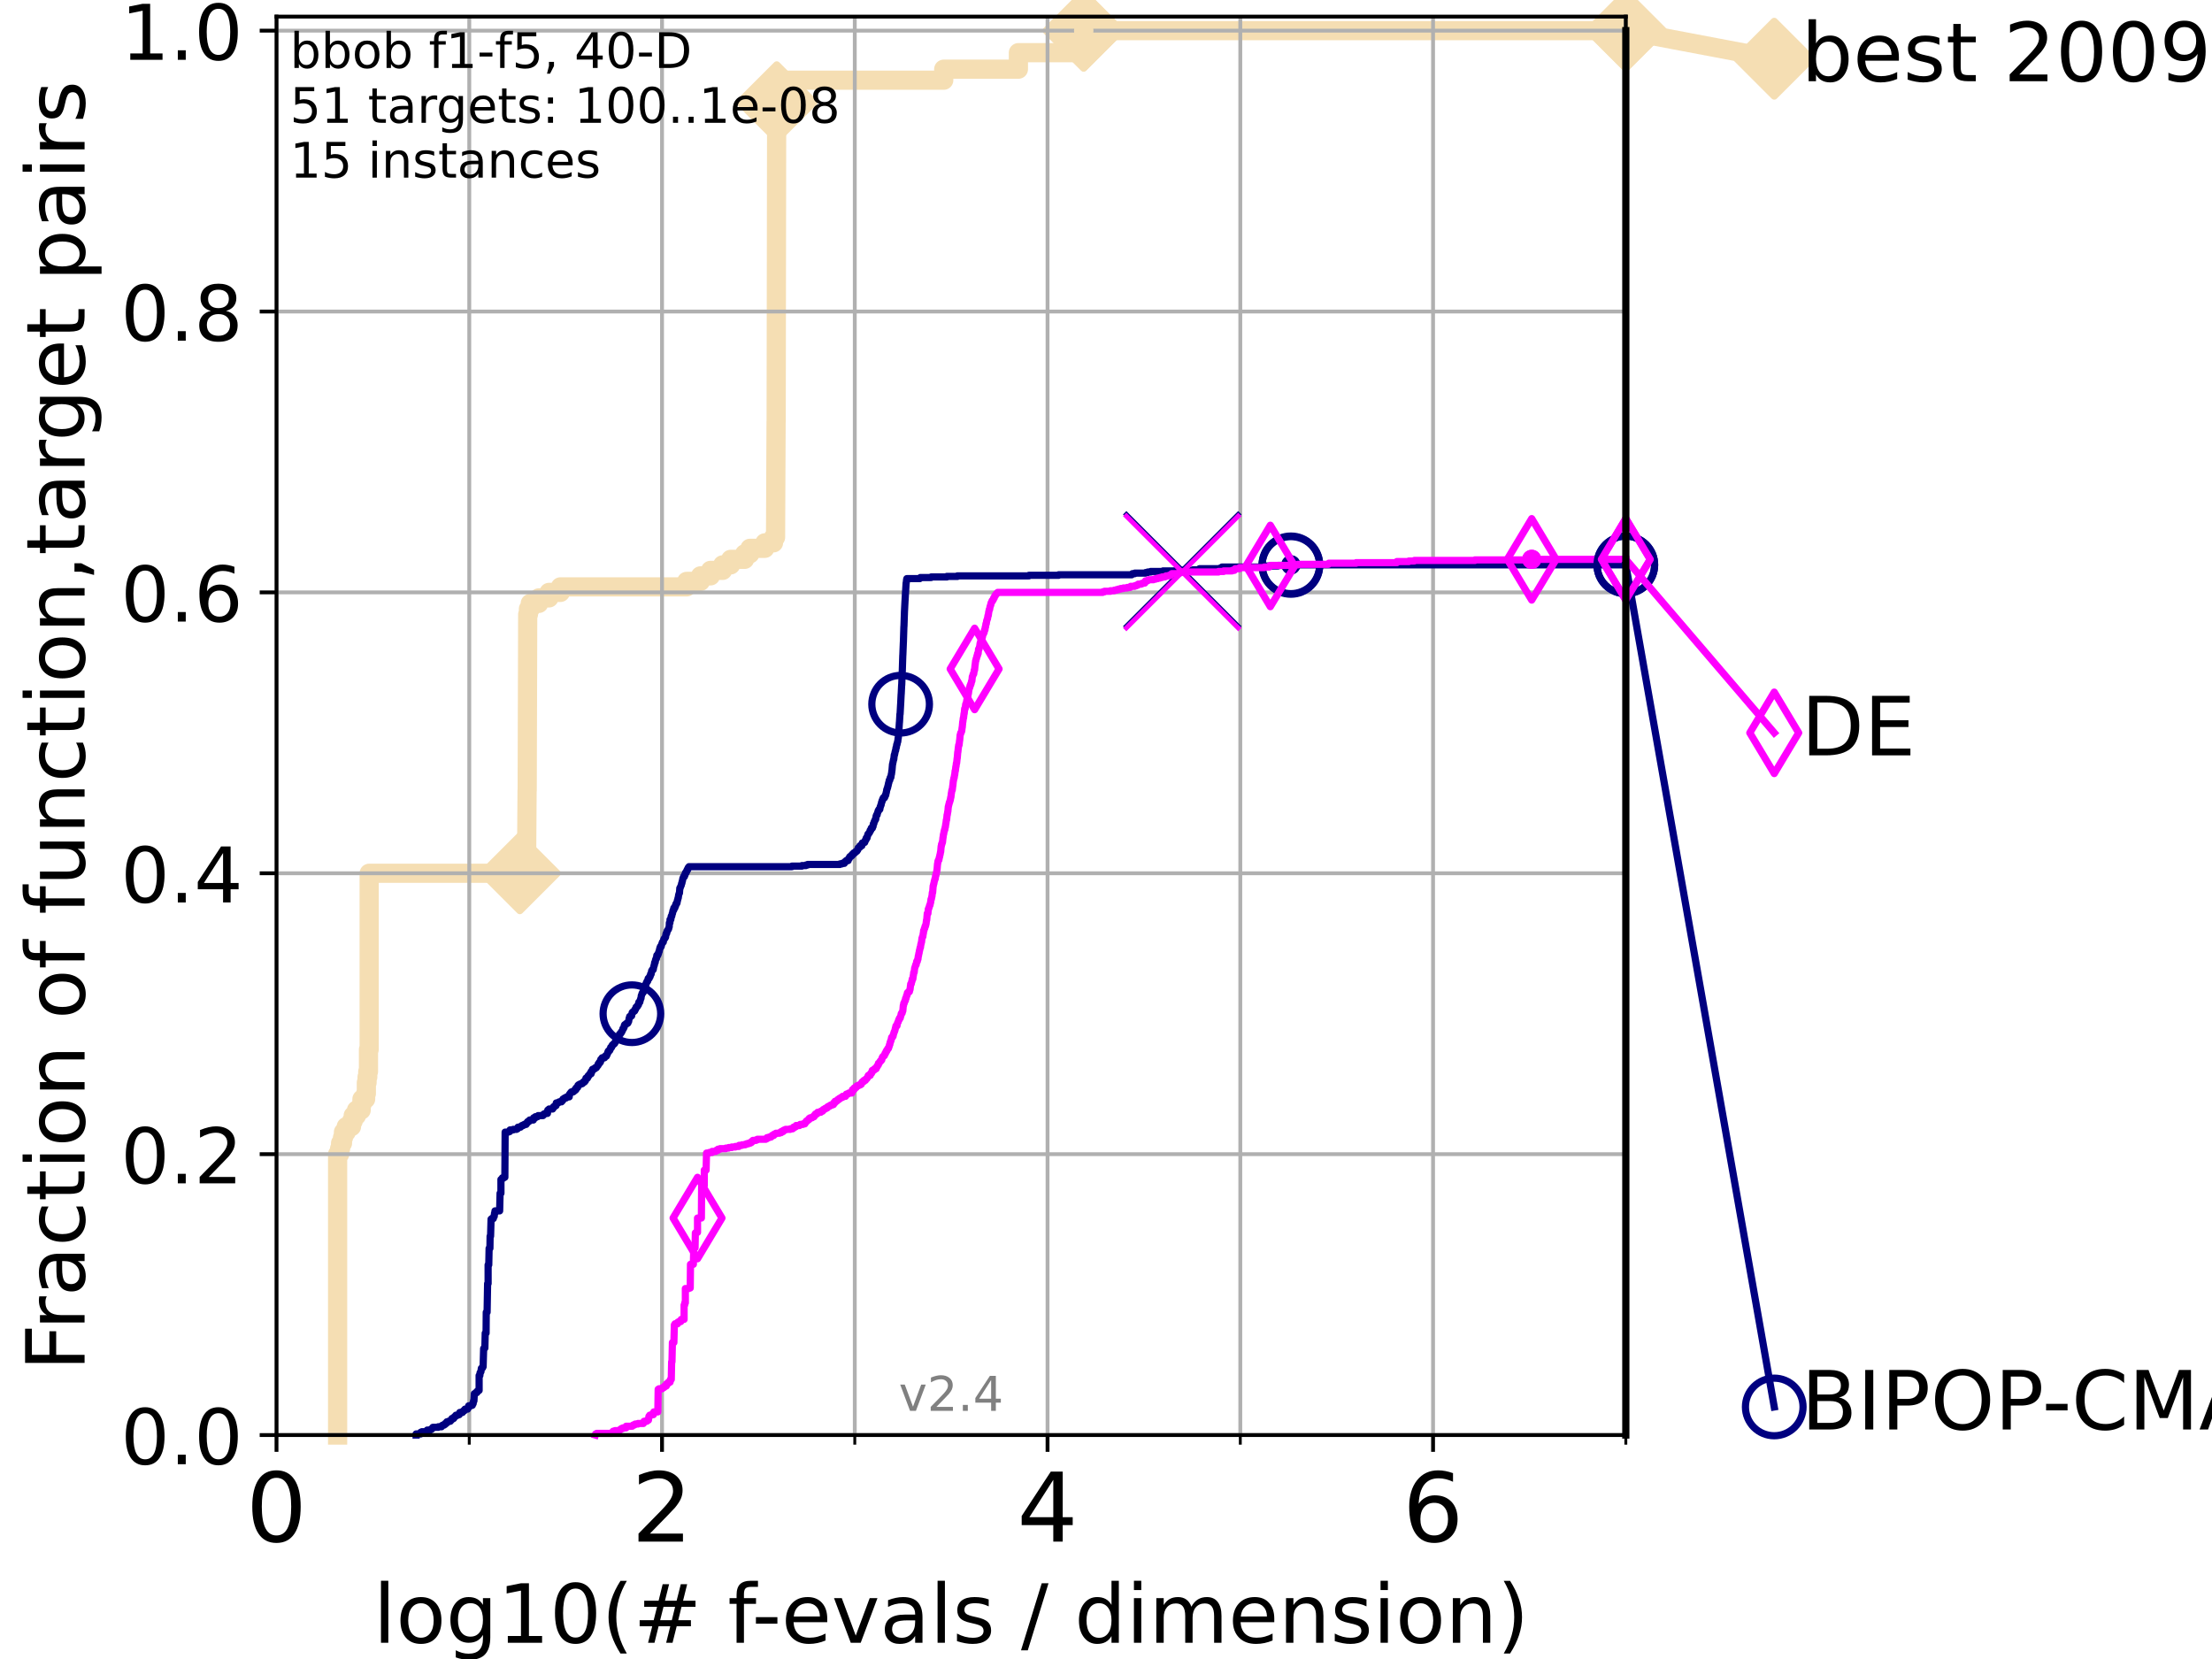 <?xml version="1.0" encoding="utf-8" standalone="no"?>
<!DOCTYPE svg PUBLIC "-//W3C//DTD SVG 1.1//EN"
  "http://www.w3.org/Graphics/SVG/1.1/DTD/svg11.dtd">
<!-- Created with matplotlib (https://matplotlib.org/) -->
<svg height="345.6pt" version="1.1" viewBox="0 0 460.8 345.6" width="460.8pt" xmlns="http://www.w3.org/2000/svg" xmlns:xlink="http://www.w3.org/1999/xlink">
 <defs>
  <style type="text/css">*{stroke-linecap:butt;stroke-linejoin:round;}</style>
 </defs>
 <g id="figure_1">
  <g id="patch_1">
   <path d="M 0 345.6 
L 460.8 345.6 
L 460.8 0 
L 0 0 
z
" style="fill:#ffffff;"/>
  </g>
  <g id="axes_1">
   <g id="patch_2">
    <path d="M 57.6 298.944 
L 338.688 298.944 
L 338.688 3.456 
L 57.6 3.456 
z
" style="fill:#ffffff;"/>
   </g>
   <g id="line2d_1">
    <path d="M 70.33 298.944 
L 70.33 240.432 
L 70.745 240.432 
L 70.745 239.284 
L 70.949 239.284 
L 70.949 238.137 
L 71.35 238.137 
L 71.35 236.99 
L 71.547 236.99 
L 71.547 235.842 
L 72.125 235.842 
L 72.125 234.695 
L 73.227 234.695 
L 73.227 233.548 
L 73.579 233.548 
L 73.579 232.4 
L 74.263 232.4 
L 74.263 231.253 
L 75.242 231.253 
L 75.242 230.106 
L 75.399 230.106 
L 75.399 228.958 
L 76.168 228.958 
L 76.168 227.811 
L 76.317 227.811 
L 76.317 225.517 
L 76.466 225.517 
L 76.466 224.369 
L 76.613 224.369 
L 76.613 223.222 
L 76.759 223.222 
L 76.759 218.633 
L 76.904 218.633 
L 76.904 181.919 
L 108.294 181.919 
L 108.294 180.772 
L 109.69 180.772 
L 109.8 164.709 
L 109.822 164.709 
L 109.93 127.996 
L 110.082 127.996 
L 110.082 126.848 
L 110.464 126.848 
L 110.464 125.701 
L 112.243 125.701 
L 112.243 124.554 
L 114.368 124.554 
L 114.368 123.407 
L 116.739 123.407 
L 116.739 122.259 
L 143.044 122.259 
L 143.044 121.112 
L 145.921 121.112 
L 145.921 119.965 
L 148.015 119.965 
L 148.015 118.817 
L 150.546 118.817 
L 150.546 117.67 
L 152.213 117.67 
L 152.213 116.523 
L 155.117 116.523 
L 155.117 115.375 
L 156.223 115.375 
L 156.223 114.228 
L 159.327 114.228 
L 159.327 113.081 
L 161.137 113.081 
L 161.137 111.934 
L 161.562 111.934 
L 161.673 87.84 
L 161.69 87.84 
L 161.793 22.444 
L 161.806 22.444 
L 161.812 16.707 
L 196.595 16.707 
L 196.595 14.413 
L 212.151 14.413 
L 212.151 10.971 
L 225.745 10.971 
L 225.746 6.382 
L 338.688 6.382 
L 338.688 6.382 
" style="fill:none;stroke:#f5deb3;stroke-linecap:square;stroke-width:4;"/>
   </g>
   <g id="line2d_2">
    <defs>
     <path d="M -0 7.778 
L 7.778 0 
L 0 -7.778 
L -7.778 -0 
z
" id="m4e3bf322e9" style="stroke:#f5deb3;stroke-linejoin:miter;stroke-width:1.5;"/>
    </defs>
    <g>
     <use style="fill:#f5deb3;stroke:#f5deb3;stroke-linejoin:miter;stroke-width:1.5;" x="108.294" xlink:href="#m4e3bf322e9" y="181.919"/>
     <use style="fill:#f5deb3;stroke:#f5deb3;stroke-linejoin:miter;stroke-width:1.5;" x="161.81" xlink:href="#m4e3bf322e9" y="21.297"/>
     <use style="fill:#f5deb3;stroke:#f5deb3;stroke-linejoin:miter;stroke-width:1.5;" x="225.746" xlink:href="#m4e3bf322e9" y="6.382"/>
     <use style="fill:#f5deb3;stroke:#f5deb3;stroke-linejoin:miter;stroke-width:1.5;" x="225.746" xlink:href="#m4e3bf322e9" y="6.382"/>
     <use style="fill:#f5deb3;stroke:#f5deb3;stroke-linejoin:miter;stroke-width:1.5;" x="338.688" xlink:href="#m4e3bf322e9" y="6.382"/>
    </g>
   </g>
   <g id="line2d_3">
    <path style="fill:none;stroke:#f5deb3;stroke-linecap:square;stroke-width:4;"/>
    <g/>
   </g>
   <g id="line2d_4">
    <path d="M 338.688 6.382 
L 369.608 12.233 
" style="fill:none;stroke:#f5deb3;stroke-linecap:square;stroke-width:4;"/>
    <g>
     <use style="fill:#f5deb3;stroke:#f5deb3;stroke-linejoin:miter;stroke-width:1.5;" x="338.688" xlink:href="#m4e3bf322e9" y="6.382"/>
     <use style="fill:#f5deb3;stroke:#f5deb3;stroke-linejoin:miter;stroke-width:1.5;" x="369.608" xlink:href="#m4e3bf322e9" y="12.233"/>
    </g>
   </g>
   <g id="matplotlib.axis_1">
    <g id="xtick_1">
     <g id="line2d_5">
      <path clip-path="url(#p5d108aba19)" d="M 57.6 298.944 
L 57.6 3.456 
" style="fill:none;stroke:#b0b0b0;stroke-linecap:square;stroke-width:0.8;"/>
     </g>
     <g id="line2d_6">
      <defs>
       <path d="M 0 0 
L 0 3.5 
" id="mda1f82191a" style="stroke:#000000;stroke-width:0.8;"/>
      </defs>
      <g>
       <use style="stroke:#000000;stroke-width:0.8;" x="57.6" xlink:href="#mda1f82191a" y="298.944"/>
      </g>
     </g>
     <g id="text_1">
      <!-- 0 -->
      <g transform="translate(51.237 321.141)scale(0.2 -0.2)">
       <defs>
        <path d="M 31.781 66.406 
Q 24.172 66.406 20.328 58.906 
Q 16.5 51.422 16.5 36.375 
Q 16.5 21.391 20.328 13.891 
Q 24.172 6.391 31.781 6.391 
Q 39.453 6.391 43.281 13.891 
Q 47.125 21.391 47.125 36.375 
Q 47.125 51.422 43.281 58.906 
Q 39.453 66.406 31.781 66.406 
z
M 31.781 74.219 
Q 44.047 74.219 50.516 64.516 
Q 56.984 54.828 56.984 36.375 
Q 56.984 17.969 50.516 8.266 
Q 44.047 -1.422 31.781 -1.422 
Q 19.531 -1.422 13.062 8.266 
Q 6.594 17.969 6.594 36.375 
Q 6.594 54.828 13.062 64.516 
Q 19.531 74.219 31.781 74.219 
z
" id="DejaVuSans-48"/>
       </defs>
       <use xlink:href="#DejaVuSans-48"/>
      </g>
     </g>
    </g>
    <g id="xtick_2">
     <g id="line2d_7">
      <path clip-path="url(#p5d108aba19)" d="M 137.911 298.944 
L 137.911 3.456 
" style="fill:none;stroke:#b0b0b0;stroke-linecap:square;stroke-width:0.8;"/>
     </g>
     <g id="line2d_8">
      <g>
       <use style="stroke:#000000;stroke-width:0.8;" x="137.911" xlink:href="#mda1f82191a" y="298.944"/>
      </g>
     </g>
     <g id="text_2">
      <!-- 2 -->
      <g transform="translate(131.548 321.141)scale(0.2 -0.2)">
       <defs>
        <path d="M 19.188 8.297 
L 53.609 8.297 
L 53.609 0 
L 7.328 0 
L 7.328 8.297 
Q 12.938 14.109 22.625 23.891 
Q 32.328 33.688 34.812 36.531 
Q 39.547 41.844 41.422 45.531 
Q 43.312 49.219 43.312 52.781 
Q 43.312 58.594 39.234 62.25 
Q 35.156 65.922 28.609 65.922 
Q 23.969 65.922 18.812 64.312 
Q 13.672 62.703 7.812 59.422 
L 7.812 69.391 
Q 13.766 71.781 18.938 73 
Q 24.125 74.219 28.422 74.219 
Q 39.75 74.219 46.484 68.547 
Q 53.219 62.891 53.219 53.422 
Q 53.219 48.922 51.531 44.891 
Q 49.859 40.875 45.406 35.406 
Q 44.188 33.984 37.641 27.219 
Q 31.109 20.453 19.188 8.297 
z
" id="DejaVuSans-50"/>
       </defs>
       <use xlink:href="#DejaVuSans-50"/>
      </g>
     </g>
    </g>
    <g id="xtick_3">
     <g id="line2d_9">
      <path clip-path="url(#p5d108aba19)" d="M 218.222 298.944 
L 218.222 3.456 
" style="fill:none;stroke:#b0b0b0;stroke-linecap:square;stroke-width:0.8;"/>
     </g>
     <g id="line2d_10">
      <g>
       <use style="stroke:#000000;stroke-width:0.8;" x="218.222" xlink:href="#mda1f82191a" y="298.944"/>
      </g>
     </g>
     <g id="text_3">
      <!-- 4 -->
      <g transform="translate(211.859 321.141)scale(0.2 -0.2)">
       <defs>
        <path d="M 37.797 64.312 
L 12.891 25.391 
L 37.797 25.391 
z
M 35.203 72.906 
L 47.609 72.906 
L 47.609 25.391 
L 58.016 25.391 
L 58.016 17.188 
L 47.609 17.188 
L 47.609 0 
L 37.797 0 
L 37.797 17.188 
L 4.891 17.188 
L 4.891 26.703 
z
" id="DejaVuSans-52"/>
       </defs>
       <use xlink:href="#DejaVuSans-52"/>
      </g>
     </g>
    </g>
    <g id="xtick_4">
     <g id="line2d_11">
      <path clip-path="url(#p5d108aba19)" d="M 298.533 298.944 
L 298.533 3.456 
" style="fill:none;stroke:#b0b0b0;stroke-linecap:square;stroke-width:0.8;"/>
     </g>
     <g id="line2d_12">
      <g>
       <use style="stroke:#000000;stroke-width:0.8;" x="298.533" xlink:href="#mda1f82191a" y="298.944"/>
      </g>
     </g>
     <g id="text_4">
      <!-- 6 -->
      <g transform="translate(292.17 321.141)scale(0.2 -0.2)">
       <defs>
        <path d="M 33.016 40.375 
Q 26.375 40.375 22.484 35.828 
Q 18.609 31.297 18.609 23.391 
Q 18.609 15.531 22.484 10.953 
Q 26.375 6.391 33.016 6.391 
Q 39.656 6.391 43.531 10.953 
Q 47.406 15.531 47.406 23.391 
Q 47.406 31.297 43.531 35.828 
Q 39.656 40.375 33.016 40.375 
z
M 52.594 71.297 
L 52.594 62.312 
Q 48.875 64.062 45.094 64.984 
Q 41.312 65.922 37.594 65.922 
Q 27.828 65.922 22.672 59.328 
Q 17.531 52.734 16.797 39.406 
Q 19.672 43.656 24.016 45.922 
Q 28.375 48.188 33.594 48.188 
Q 44.578 48.188 50.953 41.516 
Q 57.328 34.859 57.328 23.391 
Q 57.328 12.156 50.688 5.359 
Q 44.047 -1.422 33.016 -1.422 
Q 20.359 -1.422 13.672 8.266 
Q 6.984 17.969 6.984 36.375 
Q 6.984 53.656 15.188 63.938 
Q 23.391 74.219 37.203 74.219 
Q 40.922 74.219 44.703 73.484 
Q 48.484 72.75 52.594 71.297 
z
" id="DejaVuSans-54"/>
       </defs>
       <use xlink:href="#DejaVuSans-54"/>
      </g>
     </g>
    </g>
    <g id="xtick_5">
     <g id="line2d_13">
      <path clip-path="url(#p5d108aba19)" d="M 97.755 298.944 
L 97.755 3.456 
" style="fill:none;stroke:#b0b0b0;stroke-linecap:square;stroke-width:0.8;"/>
     </g>
     <g id="line2d_14">
      <defs>
       <path d="M 0 0 
L 0 2 
" id="mf7f1fd93c7" style="stroke:#000000;stroke-width:0.6;"/>
      </defs>
      <g>
       <use style="stroke:#000000;stroke-width:0.6;" x="97.755" xlink:href="#mf7f1fd93c7" y="298.944"/>
      </g>
     </g>
    </g>
    <g id="xtick_6">
     <g id="line2d_15">
      <path clip-path="url(#p5d108aba19)" d="M 178.066 298.944 
L 178.066 3.456 
" style="fill:none;stroke:#b0b0b0;stroke-linecap:square;stroke-width:0.8;"/>
     </g>
     <g id="line2d_16">
      <g>
       <use style="stroke:#000000;stroke-width:0.6;" x="178.066" xlink:href="#mf7f1fd93c7" y="298.944"/>
      </g>
     </g>
    </g>
    <g id="xtick_7">
     <g id="line2d_17">
      <path clip-path="url(#p5d108aba19)" d="M 258.377 298.944 
L 258.377 3.456 
" style="fill:none;stroke:#b0b0b0;stroke-linecap:square;stroke-width:0.8;"/>
     </g>
     <g id="line2d_18">
      <g>
       <use style="stroke:#000000;stroke-width:0.6;" x="258.377" xlink:href="#mf7f1fd93c7" y="298.944"/>
      </g>
     </g>
    </g>
    <g id="xtick_8">
     <g id="line2d_19">
      <path clip-path="url(#p5d108aba19)" d="M 338.688 298.944 
L 338.688 3.456 
" style="fill:none;stroke:#b0b0b0;stroke-linecap:square;stroke-width:0.8;"/>
     </g>
     <g id="line2d_20">
      <g>
       <use style="stroke:#000000;stroke-width:0.6;" x="338.688" xlink:href="#mf7f1fd93c7" y="298.944"/>
      </g>
     </g>
    </g>
    <g id="text_5">
     <!-- log10(# f-evals / dimension) -->
     <g transform="translate(77.764 342.218)scale(0.17 -0.17)">
      <defs>
       <path d="M 9.422 75.984 
L 18.406 75.984 
L 18.406 0 
L 9.422 0 
z
" id="DejaVuSans-108"/>
       <path d="M 30.609 48.391 
Q 23.391 48.391 19.188 42.75 
Q 14.984 37.109 14.984 27.297 
Q 14.984 17.484 19.156 11.844 
Q 23.344 6.203 30.609 6.203 
Q 37.797 6.203 41.984 11.859 
Q 46.188 17.531 46.188 27.297 
Q 46.188 37.016 41.984 42.703 
Q 37.797 48.391 30.609 48.391 
z
M 30.609 56 
Q 42.328 56 49.016 48.375 
Q 55.719 40.766 55.719 27.297 
Q 55.719 13.875 49.016 6.219 
Q 42.328 -1.422 30.609 -1.422 
Q 18.844 -1.422 12.172 6.219 
Q 5.516 13.875 5.516 27.297 
Q 5.516 40.766 12.172 48.375 
Q 18.844 56 30.609 56 
z
" id="DejaVuSans-111"/>
       <path d="M 45.406 27.984 
Q 45.406 37.75 41.375 43.109 
Q 37.359 48.484 30.078 48.484 
Q 22.859 48.484 18.828 43.109 
Q 14.797 37.75 14.797 27.984 
Q 14.797 18.266 18.828 12.891 
Q 22.859 7.516 30.078 7.516 
Q 37.359 7.516 41.375 12.891 
Q 45.406 18.266 45.406 27.984 
z
M 54.391 6.781 
Q 54.391 -7.172 48.188 -13.984 
Q 42 -20.797 29.203 -20.797 
Q 24.469 -20.797 20.266 -20.094 
Q 16.062 -19.391 12.109 -17.922 
L 12.109 -9.188 
Q 16.062 -11.328 19.922 -12.344 
Q 23.781 -13.375 27.781 -13.375 
Q 36.625 -13.375 41.016 -8.766 
Q 45.406 -4.156 45.406 5.172 
L 45.406 9.625 
Q 42.625 4.781 38.281 2.391 
Q 33.938 0 27.875 0 
Q 17.828 0 11.672 7.656 
Q 5.516 15.328 5.516 27.984 
Q 5.516 40.672 11.672 48.328 
Q 17.828 56 27.875 56 
Q 33.938 56 38.281 53.609 
Q 42.625 51.219 45.406 46.391 
L 45.406 54.688 
L 54.391 54.688 
z
" id="DejaVuSans-103"/>
       <path d="M 12.406 8.297 
L 28.516 8.297 
L 28.516 63.922 
L 10.984 60.406 
L 10.984 69.391 
L 28.422 72.906 
L 38.281 72.906 
L 38.281 8.297 
L 54.391 8.297 
L 54.391 0 
L 12.406 0 
z
" id="DejaVuSans-49"/>
       <path d="M 31 75.875 
Q 24.469 64.656 21.281 53.656 
Q 18.109 42.672 18.109 31.391 
Q 18.109 20.125 21.312 9.062 
Q 24.516 -2 31 -13.188 
L 23.188 -13.188 
Q 15.875 -1.703 12.234 9.375 
Q 8.594 20.453 8.594 31.391 
Q 8.594 42.281 12.203 53.312 
Q 15.828 64.359 23.188 75.875 
z
" id="DejaVuSans-40"/>
       <path d="M 51.125 44 
L 36.922 44 
L 32.812 27.688 
L 47.125 27.688 
z
M 43.797 71.781 
L 38.719 51.516 
L 52.984 51.516 
L 58.109 71.781 
L 65.922 71.781 
L 60.891 51.516 
L 76.125 51.516 
L 76.125 44 
L 58.984 44 
L 54.984 27.688 
L 70.516 27.688 
L 70.516 20.219 
L 53.078 20.219 
L 48 0 
L 40.188 0 
L 45.219 20.219 
L 30.906 20.219 
L 25.875 0 
L 18.016 0 
L 23.094 20.219 
L 7.719 20.219 
L 7.719 27.688 
L 24.906 27.688 
L 29 44 
L 13.281 44 
L 13.281 51.516 
L 30.906 51.516 
L 35.891 71.781 
z
" id="DejaVuSans-35"/>
       <path id="DejaVuSans-32"/>
       <path d="M 37.109 75.984 
L 37.109 68.5 
L 28.516 68.5 
Q 23.688 68.5 21.797 66.547 
Q 19.922 64.594 19.922 59.516 
L 19.922 54.688 
L 34.719 54.688 
L 34.719 47.703 
L 19.922 47.703 
L 19.922 0 
L 10.891 0 
L 10.891 47.703 
L 2.297 47.703 
L 2.297 54.688 
L 10.891 54.688 
L 10.891 58.5 
Q 10.891 67.625 15.141 71.797 
Q 19.391 75.984 28.609 75.984 
z
" id="DejaVuSans-102"/>
       <path d="M 4.891 31.391 
L 31.203 31.391 
L 31.203 23.391 
L 4.891 23.391 
z
" id="DejaVuSans-45"/>
       <path d="M 56.203 29.594 
L 56.203 25.203 
L 14.891 25.203 
Q 15.484 15.922 20.484 11.062 
Q 25.484 6.203 34.422 6.203 
Q 39.594 6.203 44.453 7.469 
Q 49.312 8.734 54.109 11.281 
L 54.109 2.781 
Q 49.266 0.734 44.188 -0.344 
Q 39.109 -1.422 33.891 -1.422 
Q 20.797 -1.422 13.156 6.188 
Q 5.516 13.812 5.516 26.812 
Q 5.516 40.234 12.766 48.109 
Q 20.016 56 32.328 56 
Q 43.359 56 49.781 48.891 
Q 56.203 41.797 56.203 29.594 
z
M 47.219 32.234 
Q 47.125 39.594 43.094 43.984 
Q 39.062 48.391 32.422 48.391 
Q 24.906 48.391 20.391 44.141 
Q 15.875 39.891 15.188 32.172 
z
" id="DejaVuSans-101"/>
       <path d="M 2.984 54.688 
L 12.5 54.688 
L 29.594 8.797 
L 46.688 54.688 
L 56.203 54.688 
L 35.688 0 
L 23.484 0 
z
" id="DejaVuSans-118"/>
       <path d="M 34.281 27.484 
Q 23.391 27.484 19.188 25 
Q 14.984 22.516 14.984 16.5 
Q 14.984 11.719 18.141 8.906 
Q 21.297 6.109 26.703 6.109 
Q 34.188 6.109 38.703 11.406 
Q 43.219 16.703 43.219 25.484 
L 43.219 27.484 
z
M 52.203 31.203 
L 52.203 0 
L 43.219 0 
L 43.219 8.297 
Q 40.141 3.328 35.547 0.953 
Q 30.953 -1.422 24.312 -1.422 
Q 15.922 -1.422 10.953 3.297 
Q 6 8.016 6 15.922 
Q 6 25.141 12.172 29.828 
Q 18.359 34.516 30.609 34.516 
L 43.219 34.516 
L 43.219 35.406 
Q 43.219 41.609 39.141 45 
Q 35.062 48.391 27.688 48.391 
Q 23 48.391 18.547 47.266 
Q 14.109 46.141 10.016 43.891 
L 10.016 52.203 
Q 14.938 54.109 19.578 55.047 
Q 24.219 56 28.609 56 
Q 40.484 56 46.344 49.844 
Q 52.203 43.703 52.203 31.203 
z
" id="DejaVuSans-97"/>
       <path d="M 44.281 53.078 
L 44.281 44.578 
Q 40.484 46.531 36.375 47.5 
Q 32.281 48.484 27.875 48.484 
Q 21.188 48.484 17.844 46.438 
Q 14.5 44.391 14.5 40.281 
Q 14.5 37.156 16.891 35.375 
Q 19.281 33.594 26.516 31.984 
L 29.594 31.297 
Q 39.156 29.25 43.188 25.516 
Q 47.219 21.781 47.219 15.094 
Q 47.219 7.469 41.188 3.016 
Q 35.156 -1.422 24.609 -1.422 
Q 20.219 -1.422 15.453 -0.562 
Q 10.688 0.297 5.422 2 
L 5.422 11.281 
Q 10.406 8.688 15.234 7.391 
Q 20.062 6.109 24.812 6.109 
Q 31.156 6.109 34.562 8.281 
Q 37.984 10.453 37.984 14.406 
Q 37.984 18.062 35.516 20.016 
Q 33.062 21.969 24.703 23.781 
L 21.578 24.516 
Q 13.234 26.266 9.516 29.906 
Q 5.812 33.547 5.812 39.891 
Q 5.812 47.609 11.281 51.797 
Q 16.75 56 26.812 56 
Q 31.781 56 36.172 55.266 
Q 40.578 54.547 44.281 53.078 
z
" id="DejaVuSans-115"/>
       <path d="M 25.391 72.906 
L 33.688 72.906 
L 8.297 -9.281 
L 0 -9.281 
z
" id="DejaVuSans-47"/>
       <path d="M 45.406 46.391 
L 45.406 75.984 
L 54.391 75.984 
L 54.391 0 
L 45.406 0 
L 45.406 8.203 
Q 42.578 3.328 38.25 0.953 
Q 33.938 -1.422 27.875 -1.422 
Q 17.969 -1.422 11.734 6.484 
Q 5.516 14.406 5.516 27.297 
Q 5.516 40.188 11.734 48.094 
Q 17.969 56 27.875 56 
Q 33.938 56 38.25 53.625 
Q 42.578 51.266 45.406 46.391 
z
M 14.797 27.297 
Q 14.797 17.391 18.875 11.75 
Q 22.953 6.109 30.078 6.109 
Q 37.203 6.109 41.297 11.75 
Q 45.406 17.391 45.406 27.297 
Q 45.406 37.203 41.297 42.844 
Q 37.203 48.484 30.078 48.484 
Q 22.953 48.484 18.875 42.844 
Q 14.797 37.203 14.797 27.297 
z
" id="DejaVuSans-100"/>
       <path d="M 9.422 54.688 
L 18.406 54.688 
L 18.406 0 
L 9.422 0 
z
M 9.422 75.984 
L 18.406 75.984 
L 18.406 64.594 
L 9.422 64.594 
z
" id="DejaVuSans-105"/>
       <path d="M 52 44.188 
Q 55.375 50.25 60.062 53.125 
Q 64.75 56 71.094 56 
Q 79.641 56 84.281 50.016 
Q 88.922 44.047 88.922 33.016 
L 88.922 0 
L 79.891 0 
L 79.891 32.719 
Q 79.891 40.578 77.094 44.375 
Q 74.312 48.188 68.609 48.188 
Q 61.625 48.188 57.562 43.547 
Q 53.516 38.922 53.516 30.906 
L 53.516 0 
L 44.484 0 
L 44.484 32.719 
Q 44.484 40.625 41.703 44.406 
Q 38.922 48.188 33.109 48.188 
Q 26.219 48.188 22.156 43.531 
Q 18.109 38.875 18.109 30.906 
L 18.109 0 
L 9.078 0 
L 9.078 54.688 
L 18.109 54.688 
L 18.109 46.188 
Q 21.188 51.219 25.484 53.609 
Q 29.781 56 35.688 56 
Q 41.656 56 45.828 52.969 
Q 50 49.953 52 44.188 
z
" id="DejaVuSans-109"/>
       <path d="M 54.891 33.016 
L 54.891 0 
L 45.906 0 
L 45.906 32.719 
Q 45.906 40.484 42.875 44.328 
Q 39.844 48.188 33.797 48.188 
Q 26.516 48.188 22.312 43.547 
Q 18.109 38.922 18.109 30.906 
L 18.109 0 
L 9.078 0 
L 9.078 54.688 
L 18.109 54.688 
L 18.109 46.188 
Q 21.344 51.125 25.703 53.562 
Q 30.078 56 35.797 56 
Q 45.219 56 50.047 50.172 
Q 54.891 44.344 54.891 33.016 
z
" id="DejaVuSans-110"/>
       <path d="M 8.016 75.875 
L 15.828 75.875 
Q 23.141 64.359 26.781 53.312 
Q 30.422 42.281 30.422 31.391 
Q 30.422 20.453 26.781 9.375 
Q 23.141 -1.703 15.828 -13.188 
L 8.016 -13.188 
Q 14.5 -2 17.703 9.062 
Q 20.906 20.125 20.906 31.391 
Q 20.906 42.672 17.703 53.656 
Q 14.5 64.656 8.016 75.875 
z
" id="DejaVuSans-41"/>
      </defs>
      <use xlink:href="#DejaVuSans-108"/>
      <use x="27.783" xlink:href="#DejaVuSans-111"/>
      <use x="88.965" xlink:href="#DejaVuSans-103"/>
      <use x="152.441" xlink:href="#DejaVuSans-49"/>
      <use x="216.064" xlink:href="#DejaVuSans-48"/>
      <use x="279.688" xlink:href="#DejaVuSans-40"/>
      <use x="318.701" xlink:href="#DejaVuSans-35"/>
      <use x="402.49" xlink:href="#DejaVuSans-32"/>
      <use x="434.277" xlink:href="#DejaVuSans-102"/>
      <use x="463.982" xlink:href="#DejaVuSans-45"/>
      <use x="500.066" xlink:href="#DejaVuSans-101"/>
      <use x="561.59" xlink:href="#DejaVuSans-118"/>
      <use x="620.77" xlink:href="#DejaVuSans-97"/>
      <use x="682.049" xlink:href="#DejaVuSans-108"/>
      <use x="709.832" xlink:href="#DejaVuSans-115"/>
      <use x="761.932" xlink:href="#DejaVuSans-32"/>
      <use x="793.719" xlink:href="#DejaVuSans-47"/>
      <use x="827.41" xlink:href="#DejaVuSans-32"/>
      <use x="859.197" xlink:href="#DejaVuSans-100"/>
      <use x="922.674" xlink:href="#DejaVuSans-105"/>
      <use x="950.457" xlink:href="#DejaVuSans-109"/>
      <use x="1047.869" xlink:href="#DejaVuSans-101"/>
      <use x="1109.393" xlink:href="#DejaVuSans-110"/>
      <use x="1172.771" xlink:href="#DejaVuSans-115"/>
      <use x="1224.871" xlink:href="#DejaVuSans-105"/>
      <use x="1252.654" xlink:href="#DejaVuSans-111"/>
      <use x="1313.836" xlink:href="#DejaVuSans-110"/>
      <use x="1377.215" xlink:href="#DejaVuSans-41"/>
     </g>
    </g>
   </g>
   <g id="matplotlib.axis_2">
    <g id="ytick_1">
     <g id="line2d_21">
      <path clip-path="url(#p5d108aba19)" d="M 57.6 298.944 
L 338.688 298.944 
" style="fill:none;stroke:#b0b0b0;stroke-linecap:square;stroke-width:0.8;"/>
     </g>
     <g id="line2d_22">
      <defs>
       <path d="M 0 0 
L -3.5 0 
" id="mcadede2224" style="stroke:#000000;stroke-width:0.8;"/>
      </defs>
      <g>
       <use style="stroke:#000000;stroke-width:0.8;" x="57.6" xlink:href="#mcadede2224" y="298.944"/>
      </g>
     </g>
     <g id="text_6">
      <!-- 0.0 -->
      <g transform="translate(25.155 305.023)scale(0.16 -0.16)">
       <defs>
        <path d="M 10.688 12.406 
L 21 12.406 
L 21 0 
L 10.688 0 
z
" id="DejaVuSans-46"/>
       </defs>
       <use xlink:href="#DejaVuSans-48"/>
       <use x="63.623" xlink:href="#DejaVuSans-46"/>
       <use x="95.41" xlink:href="#DejaVuSans-48"/>
      </g>
     </g>
    </g>
    <g id="ytick_2">
     <g id="line2d_23">
      <path clip-path="url(#p5d108aba19)" d="M 57.6 240.432 
L 338.688 240.432 
" style="fill:none;stroke:#b0b0b0;stroke-linecap:square;stroke-width:0.8;"/>
     </g>
     <g id="line2d_24">
      <g>
       <use style="stroke:#000000;stroke-width:0.8;" x="57.6" xlink:href="#mcadede2224" y="240.432"/>
      </g>
     </g>
     <g id="text_7">
      <!-- 0.2 -->
      <g transform="translate(25.155 246.51)scale(0.16 -0.16)">
       <use xlink:href="#DejaVuSans-48"/>
       <use x="63.623" xlink:href="#DejaVuSans-46"/>
       <use x="95.41" xlink:href="#DejaVuSans-50"/>
      </g>
     </g>
    </g>
    <g id="ytick_3">
     <g id="line2d_25">
      <path clip-path="url(#p5d108aba19)" d="M 57.6 181.919 
L 338.688 181.919 
" style="fill:none;stroke:#b0b0b0;stroke-linecap:square;stroke-width:0.8;"/>
     </g>
     <g id="line2d_26">
      <g>
       <use style="stroke:#000000;stroke-width:0.8;" x="57.6" xlink:href="#mcadede2224" y="181.919"/>
      </g>
     </g>
     <g id="text_8">
      <!-- 0.4 -->
      <g transform="translate(25.155 187.998)scale(0.16 -0.16)">
       <use xlink:href="#DejaVuSans-48"/>
       <use x="63.623" xlink:href="#DejaVuSans-46"/>
       <use x="95.41" xlink:href="#DejaVuSans-52"/>
      </g>
     </g>
    </g>
    <g id="ytick_4">
     <g id="line2d_27">
      <path clip-path="url(#p5d108aba19)" d="M 57.6 123.407 
L 338.688 123.407 
" style="fill:none;stroke:#b0b0b0;stroke-linecap:square;stroke-width:0.8;"/>
     </g>
     <g id="line2d_28">
      <g>
       <use style="stroke:#000000;stroke-width:0.8;" x="57.6" xlink:href="#mcadede2224" y="123.407"/>
      </g>
     </g>
     <g id="text_9">
      <!-- 0.6 -->
      <g transform="translate(25.155 129.485)scale(0.16 -0.16)">
       <use xlink:href="#DejaVuSans-48"/>
       <use x="63.623" xlink:href="#DejaVuSans-46"/>
       <use x="95.41" xlink:href="#DejaVuSans-54"/>
      </g>
     </g>
    </g>
    <g id="ytick_5">
     <g id="line2d_29">
      <path clip-path="url(#p5d108aba19)" d="M 57.6 64.894 
L 338.688 64.894 
" style="fill:none;stroke:#b0b0b0;stroke-linecap:square;stroke-width:0.8;"/>
     </g>
     <g id="line2d_30">
      <g>
       <use style="stroke:#000000;stroke-width:0.8;" x="57.6" xlink:href="#mcadede2224" y="64.894"/>
      </g>
     </g>
     <g id="text_10">
      <!-- 0.8 -->
      <g transform="translate(25.155 70.973)scale(0.16 -0.16)">
       <defs>
        <path d="M 31.781 34.625 
Q 24.75 34.625 20.719 30.859 
Q 16.703 27.094 16.703 20.516 
Q 16.703 13.922 20.719 10.156 
Q 24.75 6.391 31.781 6.391 
Q 38.812 6.391 42.859 10.172 
Q 46.922 13.969 46.922 20.516 
Q 46.922 27.094 42.891 30.859 
Q 38.875 34.625 31.781 34.625 
z
M 21.922 38.812 
Q 15.578 40.375 12.031 44.719 
Q 8.5 49.078 8.5 55.328 
Q 8.5 64.062 14.719 69.141 
Q 20.953 74.219 31.781 74.219 
Q 42.672 74.219 48.875 69.141 
Q 55.078 64.062 55.078 55.328 
Q 55.078 49.078 51.531 44.719 
Q 48 40.375 41.703 38.812 
Q 48.828 37.156 52.797 32.312 
Q 56.781 27.484 56.781 20.516 
Q 56.781 9.906 50.312 4.234 
Q 43.844 -1.422 31.781 -1.422 
Q 19.734 -1.422 13.25 4.234 
Q 6.781 9.906 6.781 20.516 
Q 6.781 27.484 10.781 32.312 
Q 14.797 37.156 21.922 38.812 
z
M 18.312 54.391 
Q 18.312 48.734 21.844 45.562 
Q 25.391 42.391 31.781 42.391 
Q 38.141 42.391 41.719 45.562 
Q 45.312 48.734 45.312 54.391 
Q 45.312 60.062 41.719 63.234 
Q 38.141 66.406 31.781 66.406 
Q 25.391 66.406 21.844 63.234 
Q 18.312 60.062 18.312 54.391 
z
" id="DejaVuSans-56"/>
       </defs>
       <use xlink:href="#DejaVuSans-48"/>
       <use x="63.623" xlink:href="#DejaVuSans-46"/>
       <use x="95.41" xlink:href="#DejaVuSans-56"/>
      </g>
     </g>
    </g>
    <g id="ytick_6">
     <g id="line2d_31">
      <path clip-path="url(#p5d108aba19)" d="M 57.6 6.382 
L 338.688 6.382 
" style="fill:none;stroke:#b0b0b0;stroke-linecap:square;stroke-width:0.8;"/>
     </g>
     <g id="line2d_32">
      <g>
       <use style="stroke:#000000;stroke-width:0.8;" x="57.6" xlink:href="#mcadede2224" y="6.382"/>
      </g>
     </g>
     <g id="text_11">
      <!-- 1.0 -->
      <g transform="translate(25.155 12.46)scale(0.16 -0.16)">
       <use xlink:href="#DejaVuSans-49"/>
       <use x="63.623" xlink:href="#DejaVuSans-46"/>
       <use x="95.41" xlink:href="#DejaVuSans-48"/>
      </g>
     </g>
    </g>
    <g id="text_12">
     <!-- Fraction of function,target pairs -->
     <g transform="translate(17.62 285.585)rotate(-90)scale(0.17 -0.17)">
      <defs>
       <path d="M 9.812 72.906 
L 51.703 72.906 
L 51.703 64.594 
L 19.672 64.594 
L 19.672 43.109 
L 48.578 43.109 
L 48.578 34.812 
L 19.672 34.812 
L 19.672 0 
L 9.812 0 
z
" id="DejaVuSans-70"/>
       <path d="M 41.109 46.297 
Q 39.594 47.172 37.812 47.578 
Q 36.031 48 33.891 48 
Q 26.266 48 22.188 43.047 
Q 18.109 38.094 18.109 28.812 
L 18.109 0 
L 9.078 0 
L 9.078 54.688 
L 18.109 54.688 
L 18.109 46.188 
Q 20.953 51.172 25.484 53.578 
Q 30.031 56 36.531 56 
Q 37.453 56 38.578 55.875 
Q 39.703 55.766 41.062 55.516 
z
" id="DejaVuSans-114"/>
       <path d="M 48.781 52.594 
L 48.781 44.188 
Q 44.969 46.297 41.141 47.344 
Q 37.312 48.391 33.406 48.391 
Q 24.656 48.391 19.812 42.844 
Q 14.984 37.312 14.984 27.297 
Q 14.984 17.281 19.812 11.734 
Q 24.656 6.203 33.406 6.203 
Q 37.312 6.203 41.141 7.25 
Q 44.969 8.297 48.781 10.406 
L 48.781 2.094 
Q 45.016 0.344 40.984 -0.531 
Q 36.969 -1.422 32.422 -1.422 
Q 20.062 -1.422 12.781 6.344 
Q 5.516 14.109 5.516 27.297 
Q 5.516 40.672 12.859 48.328 
Q 20.219 56 33.016 56 
Q 37.156 56 41.109 55.141 
Q 45.062 54.297 48.781 52.594 
z
" id="DejaVuSans-99"/>
       <path d="M 18.312 70.219 
L 18.312 54.688 
L 36.812 54.688 
L 36.812 47.703 
L 18.312 47.703 
L 18.312 18.016 
Q 18.312 11.328 20.141 9.422 
Q 21.969 7.516 27.594 7.516 
L 36.812 7.516 
L 36.812 0 
L 27.594 0 
Q 17.188 0 13.234 3.875 
Q 9.281 7.766 9.281 18.016 
L 9.281 47.703 
L 2.688 47.703 
L 2.688 54.688 
L 9.281 54.688 
L 9.281 70.219 
z
" id="DejaVuSans-116"/>
       <path d="M 8.5 21.578 
L 8.5 54.688 
L 17.484 54.688 
L 17.484 21.922 
Q 17.484 14.156 20.5 10.266 
Q 23.531 6.391 29.594 6.391 
Q 36.859 6.391 41.078 11.031 
Q 45.312 15.672 45.312 23.688 
L 45.312 54.688 
L 54.297 54.688 
L 54.297 0 
L 45.312 0 
L 45.312 8.406 
Q 42.047 3.422 37.719 1 
Q 33.406 -1.422 27.688 -1.422 
Q 18.266 -1.422 13.375 4.438 
Q 8.5 10.297 8.5 21.578 
z
M 31.109 56 
z
" id="DejaVuSans-117"/>
       <path d="M 11.719 12.406 
L 22.016 12.406 
L 22.016 4 
L 14.016 -11.625 
L 7.719 -11.625 
L 11.719 4 
z
" id="DejaVuSans-44"/>
       <path d="M 18.109 8.203 
L 18.109 -20.797 
L 9.078 -20.797 
L 9.078 54.688 
L 18.109 54.688 
L 18.109 46.391 
Q 20.953 51.266 25.266 53.625 
Q 29.594 56 35.594 56 
Q 45.562 56 51.781 48.094 
Q 58.016 40.188 58.016 27.297 
Q 58.016 14.406 51.781 6.484 
Q 45.562 -1.422 35.594 -1.422 
Q 29.594 -1.422 25.266 0.953 
Q 20.953 3.328 18.109 8.203 
z
M 48.688 27.297 
Q 48.688 37.203 44.609 42.844 
Q 40.531 48.484 33.406 48.484 
Q 26.266 48.484 22.188 42.844 
Q 18.109 37.203 18.109 27.297 
Q 18.109 17.391 22.188 11.75 
Q 26.266 6.109 33.406 6.109 
Q 40.531 6.109 44.609 11.75 
Q 48.688 17.391 48.688 27.297 
z
" id="DejaVuSans-112"/>
      </defs>
      <use xlink:href="#DejaVuSans-70"/>
      <use x="50.27" xlink:href="#DejaVuSans-114"/>
      <use x="91.383" xlink:href="#DejaVuSans-97"/>
      <use x="152.662" xlink:href="#DejaVuSans-99"/>
      <use x="207.643" xlink:href="#DejaVuSans-116"/>
      <use x="246.852" xlink:href="#DejaVuSans-105"/>
      <use x="274.635" xlink:href="#DejaVuSans-111"/>
      <use x="335.816" xlink:href="#DejaVuSans-110"/>
      <use x="399.195" xlink:href="#DejaVuSans-32"/>
      <use x="430.982" xlink:href="#DejaVuSans-111"/>
      <use x="492.164" xlink:href="#DejaVuSans-102"/>
      <use x="527.369" xlink:href="#DejaVuSans-32"/>
      <use x="559.156" xlink:href="#DejaVuSans-102"/>
      <use x="594.361" xlink:href="#DejaVuSans-117"/>
      <use x="657.74" xlink:href="#DejaVuSans-110"/>
      <use x="721.119" xlink:href="#DejaVuSans-99"/>
      <use x="776.1" xlink:href="#DejaVuSans-116"/>
      <use x="815.309" xlink:href="#DejaVuSans-105"/>
      <use x="843.092" xlink:href="#DejaVuSans-111"/>
      <use x="904.273" xlink:href="#DejaVuSans-110"/>
      <use x="967.652" xlink:href="#DejaVuSans-44"/>
      <use x="999.439" xlink:href="#DejaVuSans-116"/>
      <use x="1038.648" xlink:href="#DejaVuSans-97"/>
      <use x="1099.928" xlink:href="#DejaVuSans-114"/>
      <use x="1139.291" xlink:href="#DejaVuSans-103"/>
      <use x="1202.768" xlink:href="#DejaVuSans-101"/>
      <use x="1264.291" xlink:href="#DejaVuSans-116"/>
      <use x="1303.5" xlink:href="#DejaVuSans-32"/>
      <use x="1335.287" xlink:href="#DejaVuSans-112"/>
      <use x="1398.764" xlink:href="#DejaVuSans-97"/>
      <use x="1460.043" xlink:href="#DejaVuSans-105"/>
      <use x="1487.826" xlink:href="#DejaVuSans-114"/>
      <use x="1528.939" xlink:href="#DejaVuSans-115"/>
     </g>
    </g>
   </g>
   <g id="line2d_33">
    <defs>
     <path d="M 0 1.5 
C 0.398 1.5 0.779 1.342 1.061 1.061 
C 1.342 0.779 1.5 0.398 1.5 0 
C 1.5 -0.398 1.342 -0.779 1.061 -1.061 
C 0.779 -1.342 0.398 -1.5 0 -1.5 
C -0.398 -1.5 -0.779 -1.342 -1.061 -1.061 
C -1.342 -0.779 -1.5 -0.398 -1.5 0 
C -1.5 0.398 -1.342 0.779 -1.061 1.061 
C -0.779 1.342 -0.398 1.5 0 1.5 
z
" id="m9a7c5a888f" style="stroke:#f5deb3;"/>
    </defs>
    <g>
     <use style="fill:#f5deb3;stroke:#f5deb3;" x="225.746" xlink:href="#m9a7c5a888f" y="6.382"/>
     <use style="fill:#f5deb3;stroke:#f5deb3;" x="225.746" xlink:href="#m9a7c5a888f" y="6.382"/>
    </g>
   </g>
   <g id="line2d_34">
    <defs>
     <path d="M 0 1.5 
C 0.398 1.5 0.779 1.342 1.061 1.061 
C 1.342 0.779 1.5 0.398 1.5 0 
C 1.5 -0.398 1.342 -0.779 1.061 -1.061 
C 0.779 -1.342 0.398 -1.5 0 -1.5 
C -0.398 -1.5 -0.779 -1.342 -1.061 -1.061 
C -1.342 -0.779 -1.5 -0.398 -1.5 0 
C -1.5 0.398 -1.342 0.779 -1.061 1.061 
C -0.779 1.342 -0.398 1.5 0 1.5 
z
" id="m672e35fcde" style="stroke:#000080;"/>
    </defs>
    <g>
     <use style="fill:#000080;stroke:#000080;" x="268.915" xlink:href="#m672e35fcde" y="117.67"/>
     <use style="fill:#000080;stroke:#000080;" x="268.915" xlink:href="#m672e35fcde" y="117.67"/>
    </g>
   </g>
   <g id="line2d_35">
    <path d="M 86.684 298.944 
L 86.684 298.715 
L 87.644 298.715 
L 87.644 298.37 
L 87.876 298.37 
L 87.876 298.256 
L 88.992 298.256 
L 88.992 297.911 
L 89.629 297.911 
L 89.629 297.797 
L 89.836 297.797 
L 89.836 297.682 
L 89.973 297.682 
L 89.973 297.567 
L 90.108 297.567 
L 90.176 297.338 
L 91.284 297.338 
L 91.284 297.223 
L 91.966 297.223 
L 92.027 296.994 
L 92.207 296.994 
L 92.207 296.879 
L 92.504 296.879 
L 92.504 296.764 
L 92.68 296.764 
L 92.738 296.535 
L 92.969 296.535 
L 92.969 296.42 
L 93.084 296.42 
L 93.084 296.19 
L 93.422 296.19 
L 93.422 296.076 
L 93.809 296.076 
L 93.864 295.846 
L 94.027 295.846 
L 94.134 295.502 
L 94.506 295.502 
L 94.506 295.273 
L 94.663 295.273 
L 94.767 295.043 
L 94.921 295.043 
L 94.972 294.814 
L 95.377 294.814 
L 95.377 294.699 
L 95.674 294.699 
L 95.772 294.24 
L 96.349 294.24 
L 96.396 294.011 
L 96.537 294.011 
L 96.537 293.896 
L 96.723 293.896 
L 96.769 293.666 
L 96.861 293.666 
L 96.861 293.552 
L 97.403 293.552 
L 97.448 293.322 
L 97.536 293.322 
L 97.624 292.863 
L 98.101 292.863 
L 98.101 292.749 
L 98.397 292.749 
L 98.439 292.404 
L 98.565 292.404 
L 98.648 291.831 
L 98.73 291.831 
L 98.813 290.339 
L 99.017 290.339 
L 99.098 290.11 
L 99.338 290.11 
L 99.378 289.88 
L 99.457 289.88 
L 99.457 289.766 
L 99.654 289.766 
L 99.654 289.651 
L 99.809 289.651 
L 99.809 286.553 
L 99.964 286.553 
L 100.002 285.979 
L 100.079 285.979 
L 100.117 285.75 
L 100.193 285.75 
L 100.268 285.062 
L 100.381 285.062 
L 100.381 284.947 
L 100.531 284.947 
L 100.531 284.717 
L 100.642 284.717 
L 100.752 280.931 
L 100.826 280.931 
L 100.826 280.817 
L 101.007 280.817 
L 101.08 277.719 
L 101.259 277.719 
L 101.295 273.359 
L 101.472 273.359 
L 101.577 267.393 
L 101.682 267.393 
L 101.682 263.492 
L 101.82 263.492 
L 101.889 260.05 
L 102.06 260.05 
L 102.095 257.526 
L 102.196 257.526 
L 102.297 253.97 
L 102.431 253.97 
L 102.431 253.855 
L 102.761 253.855 
L 102.859 253.396 
L 102.957 253.396 
L 103.021 252.708 
L 103.118 252.708 
L 103.118 252.249 
L 104.084 252.249 
L 104.175 248.577 
L 104.355 248.577 
L 104.355 245.709 
L 104.504 245.709 
L 104.504 245.594 
L 104.651 245.594 
L 104.651 245.365 
L 104.971 245.365 
L 104.971 245.25 
L 105.172 245.25 
L 105.229 235.842 
L 105.897 235.842 
L 105.897 235.728 
L 106.195 235.728 
L 106.249 235.383 
L 106.906 235.383 
L 106.906 235.269 
L 107.589 235.269 
L 107.589 235.154 
L 107.811 235.154 
L 107.909 234.81 
L 108.437 234.81 
L 108.437 234.695 
L 108.554 234.695 
L 108.554 234.58 
L 108.718 234.58 
L 108.718 234.466 
L 108.995 234.466 
L 108.995 234.351 
L 109.2 234.351 
L 109.2 234.236 
L 109.602 234.236 
L 109.602 234.007 
L 109.778 234.007 
L 109.865 233.777 
L 109.909 233.777 
L 109.909 233.662 
L 110.167 233.662 
L 110.231 233.433 
L 110.338 233.433 
L 110.338 233.318 
L 111.105 233.318 
L 111.165 232.859 
L 111.525 232.859 
L 111.525 232.63 
L 111.994 232.63 
L 111.994 232.515 
L 112.109 232.515 
L 112.109 232.4 
L 113.114 232.4 
L 113.168 232.171 
L 113.311 232.171 
L 113.311 232.056 
L 113.56 232.056 
L 113.56 231.941 
L 114.046 231.941 
L 114.114 231.253 
L 114.267 231.253 
L 114.267 231.138 
L 114.385 231.138 
L 114.385 231.024 
L 115.125 231.024 
L 115.222 230.794 
L 115.286 230.794 
L 115.302 230.565 
L 115.445 230.565 
L 115.445 230.45 
L 115.633 230.45 
L 115.633 230.335 
L 115.82 230.335 
L 115.882 229.762 
L 116.278 229.762 
L 116.278 229.647 
L 116.488 229.647 
L 116.488 229.532 
L 116.972 229.532 
L 117.001 229.303 
L 117.188 229.303 
L 117.274 228.958 
L 117.458 228.958 
L 117.458 228.844 
L 117.612 228.844 
L 117.612 228.729 
L 117.944 228.729 
L 118.04 228.5 
L 118.577 228.5 
L 118.643 227.926 
L 118.734 227.926 
L 118.813 227.696 
L 118.904 227.696 
L 119.007 227.467 
L 119.415 227.467 
L 119.415 227.352 
L 119.565 227.352 
L 119.64 227.123 
L 119.85 227.123 
L 119.85 227.008 
L 119.972 227.008 
L 119.985 226.664 
L 120.118 226.664 
L 120.118 226.549 
L 120.323 226.549 
L 120.406 226.09 
L 120.536 226.09 
L 120.536 225.976 
L 120.748 225.976 
L 120.748 225.861 
L 121.002 225.861 
L 121.002 225.746 
L 121.31 225.746 
L 121.31 225.631 
L 121.434 225.631 
L 121.501 225.402 
L 121.756 225.402 
L 121.767 225.172 
L 121.953 225.172 
L 122.062 224.599 
L 122.383 224.599 
L 122.489 224.14 
L 122.657 224.14 
L 122.709 223.91 
L 122.824 223.91 
L 122.875 223.681 
L 123.142 223.681 
L 123.142 223.222 
L 123.334 223.222 
L 123.424 222.763 
L 123.663 222.763 
L 123.663 222.648 
L 123.918 222.648 
L 124.005 222.419 
L 124.236 222.419 
L 124.34 222.189 
L 124.388 222.189 
L 124.482 221.96 
L 124.576 221.96 
L 124.623 221.616 
L 124.799 221.616 
L 124.864 221.272 
L 125.075 221.272 
L 125.156 220.698 
L 125.363 220.698 
L 125.435 220.354 
L 125.945 220.354 
L 126.014 220.124 
L 126.057 220.124 
L 126.057 220.01 
L 126.33 220.01 
L 126.414 219.665 
L 126.498 219.665 
L 126.607 219.206 
L 126.707 219.206 
L 126.707 218.977 
L 126.823 218.977 
L 126.823 218.862 
L 127.003 218.862 
L 127.019 218.633 
L 127.117 218.633 
L 127.221 218.174 
L 127.406 218.174 
L 127.509 217.83 
L 127.54 217.83 
L 127.54 217.715 
L 127.69 217.715 
L 127.776 217.485 
L 127.939 217.485 
L 127.939 217.371 
L 128.054 217.371 
L 128.161 217.027 
L 128.268 217.027 
L 128.374 216.797 
L 128.381 216.797 
L 128.381 216.682 
L 128.539 216.682 
L 128.539 216.568 
L 128.665 216.568 
L 128.665 216.338 
L 128.798 216.338 
L 128.834 215.994 
L 128.93 215.994 
L 129.002 215.535 
L 129.06 215.535 
L 129.06 215.42 
L 129.233 215.42 
L 129.298 215.191 
L 129.355 215.191 
L 129.355 215.076 
L 129.476 215.076 
L 129.511 214.847 
L 129.588 214.847 
L 129.693 214.617 
L 129.7 214.617 
L 129.763 214.273 
L 129.888 214.273 
L 129.929 214.044 
L 130.005 214.044 
L 130.06 213.585 
L 130.128 213.585 
L 130.128 213.47 
L 130.311 213.47 
L 130.418 213.24 
L 130.645 213.24 
L 130.645 213.126 
L 130.803 213.126 
L 130.894 212.782 
L 130.959 212.782 
L 131.069 212.093 
L 131.14 212.093 
L 131.172 211.749 
L 131.326 211.749 
L 131.326 211.634 
L 131.578 211.634 
L 131.684 210.946 
L 131.771 210.946 
L 131.771 210.831 
L 131.932 210.831 
L 131.932 210.716 
L 132.048 210.716 
L 132.048 210.602 
L 132.212 210.602 
L 132.285 210.257 
L 132.405 210.257 
L 132.506 209.799 
L 132.66 209.799 
L 132.66 209.684 
L 132.777 209.684 
L 132.882 209.34 
L 132.998 209.34 
L 133.085 208.766 
L 133.279 208.766 
L 133.381 208.307 
L 133.398 208.307 
L 133.488 207.963 
L 133.533 207.963 
L 133.595 207.389 
L 133.645 207.389 
L 133.756 206.93 
L 133.828 206.93 
L 133.828 206.816 
L 133.954 206.816 
L 133.954 206.586 
L 134.09 206.586 
L 134.139 205.783 
L 134.317 205.783 
L 134.402 205.209 
L 134.535 205.209 
L 134.582 204.865 
L 134.651 204.865 
L 134.74 204.521 
L 134.797 204.521 
L 134.797 204.406 
L 134.922 204.406 
L 135.025 203.833 
L 135.225 203.833 
L 135.291 203.488 
L 135.407 203.488 
L 135.517 203.144 
L 135.527 203.144 
L 135.527 202.915 
L 135.647 202.915 
L 135.751 202.226 
L 135.874 202.226 
L 135.898 201.997 
L 136.073 201.997 
L 136.18 201.423 
L 136.189 201.423 
L 136.261 201.079 
L 136.309 201.079 
L 136.376 200.505 
L 136.485 200.505 
L 136.565 199.932 
L 136.617 199.932 
L 136.65 199.702 
L 136.748 199.702 
L 136.827 199.014 
L 137.035 199.014 
L 137.076 198.67 
L 137.167 198.67 
L 137.267 198.211 
L 137.317 198.211 
L 137.425 197.637 
L 137.465 197.637 
L 137.487 197.408 
L 137.581 197.408 
L 137.581 197.178 
L 137.74 197.178 
L 137.832 196.719 
L 137.863 196.719 
L 137.954 196.375 
L 137.998 196.375 
L 137.998 196.26 
L 138.171 196.26 
L 138.273 195.687 
L 138.299 195.687 
L 138.405 195.457 
L 138.532 195.457 
L 138.582 195.228 
L 138.649 195.228 
L 138.712 194.654 
L 138.778 194.654 
L 138.782 194.425 
L 138.89 194.425 
L 138.96 193.966 
L 139.017 193.966 
L 139.095 193.736 
L 139.16 193.736 
L 139.257 193.507 
L 139.281 193.507 
L 139.39 193.048 
L 139.41 193.048 
L 139.438 192.245 
L 139.557 192.245 
L 139.577 191.556 
L 139.747 191.556 
L 139.825 190.868 
L 139.934 190.868 
L 140.042 190.294 
L 140.092 190.294 
L 140.181 189.721 
L 140.219 189.721 
L 140.219 189.606 
L 140.348 189.606 
L 140.371 189.147 
L 140.574 189.147 
L 140.615 188.803 
L 140.712 188.803 
L 140.786 188.344 
L 140.915 188.344 
L 140.919 188.114 
L 141.032 188.114 
L 141.119 187.541 
L 141.156 187.541 
L 141.246 187.082 
L 141.286 187.082 
L 141.382 186.394 
L 141.4 186.394 
L 141.496 186.049 
L 141.542 186.049 
L 141.616 185.017 
L 141.683 185.017 
L 141.788 184.673 
L 141.799 184.673 
L 141.896 184.443 
L 141.91 184.443 
L 142.007 183.984 
L 142.048 183.984 
L 142.134 183.525 
L 142.161 183.525 
L 142.257 182.952 
L 142.314 182.952 
L 142.412 182.607 
L 142.577 182.607 
L 142.6 182.263 
L 142.71 182.263 
L 142.792 181.804 
L 142.933 181.804 
L 143.012 181.575 
L 143.047 181.575 
L 143.067 181.345 
L 143.164 181.345 
L 143.18 181.116 
L 143.286 181.116 
L 143.35 180.772 
L 143.455 180.772 
L 143.531 180.542 
L 164.978 180.542 
L 164.978 180.428 
L 167.048 180.428 
L 167.048 180.313 
L 167.891 180.313 
L 167.891 180.198 
L 168.247 180.198 
L 168.247 180.083 
L 174.961 180.083 
L 174.961 179.969 
L 175.39 179.969 
L 175.39 179.854 
L 175.893 179.854 
L 176.004 179.51 
L 176.185 179.51 
L 176.275 179.28 
L 176.688 179.28 
L 176.763 178.936 
L 176.802 178.936 
L 176.802 178.821 
L 176.938 178.821 
L 177.013 178.477 
L 177.153 178.477 
L 177.153 178.362 
L 177.339 178.362 
L 177.339 178.248 
L 177.493 178.248 
L 177.495 178.018 
L 177.608 178.018 
L 177.608 177.903 
L 177.807 177.903 
L 177.838 177.674 
L 178.077 177.674 
L 178.077 177.559 
L 178.208 177.559 
L 178.316 177.33 
L 178.498 177.33 
L 178.578 177.1 
L 178.665 177.1 
L 178.772 176.641 
L 178.947 176.641 
L 178.947 176.527 
L 179.096 176.527 
L 179.148 176.183 
L 179.535 176.183 
L 179.628 175.609 
L 179.898 175.609 
L 179.898 175.494 
L 180.13 175.494 
L 180.208 175.15 
L 180.276 175.15 
L 180.312 174.92 
L 180.413 174.92 
L 180.446 174.576 
L 180.615 174.576 
L 180.701 174.117 
L 180.745 174.117 
L 180.801 173.773 
L 180.9 173.773 
L 180.984 173.544 
L 181.078 173.544 
L 181.157 173.314 
L 181.204 173.314 
L 181.265 172.97 
L 181.4 172.97 
L 181.496 172.511 
L 181.731 172.511 
L 181.772 172.167 
L 181.874 172.167 
L 181.936 171.593 
L 182.036 171.593 
L 182.126 171.134 
L 182.171 171.134 
L 182.247 170.905 
L 182.302 170.905 
L 182.333 170.675 
L 182.423 170.675 
L 182.514 169.987 
L 182.567 169.987 
L 182.604 169.758 
L 182.716 169.758 
L 182.81 169.299 
L 182.841 169.299 
L 182.925 168.955 
L 182.96 168.955 
L 182.96 168.84 
L 183.082 168.84 
L 183.099 168.61 
L 183.279 168.61 
L 183.37 168.037 
L 183.419 168.037 
L 183.49 167.692 
L 183.549 167.692 
L 183.647 167.119 
L 183.703 167.119 
L 183.755 166.775 
L 183.828 166.775 
L 183.893 166.43 
L 183.982 166.43 
L 184.003 166.201 
L 184.249 166.201 
L 184.261 165.972 
L 184.363 165.972 
L 184.42 165.627 
L 184.516 165.627 
L 184.616 165.054 
L 184.644 165.054 
L 184.726 164.48 
L 184.772 164.48 
L 184.846 164.136 
L 184.893 164.136 
L 184.978 163.677 
L 185.008 163.677 
L 185.108 163.103 
L 185.147 163.103 
L 185.245 162.53 
L 185.357 162.53 
L 185.462 161.956 
L 185.577 161.956 
L 185.681 161.268 
L 185.706 161.268 
L 185.81 160.464 
L 185.818 160.464 
L 185.926 159.202 
L 185.95 159.202 
L 186.057 158.629 
L 186.067 158.629 
L 186.151 158.17 
L 186.192 158.17 
L 186.293 157.252 
L 186.347 157.252 
L 186.458 156.678 
L 186.46 156.678 
L 186.546 156.334 
L 186.579 156.334 
L 186.656 155.761 
L 186.711 155.761 
L 186.813 155.072 
L 186.869 155.072 
L 186.979 154.498 
L 187.017 154.498 
L 187.106 153.695 
L 187.134 153.695 
L 187.242 152.204 
L 187.252 152.204 
L 187.362 150.483 
L 187.373 150.483 
L 187.473 148.762 
L 187.503 148.762 
L 187.612 146.812 
L 187.617 146.812 
L 187.724 144.632 
L 187.734 144.632 
L 187.832 142.681 
L 187.846 142.681 
L 187.955 139.813 
L 187.961 139.813 
L 188.07 136.486 
L 188.078 136.486 
L 188.183 133.847 
L 188.19 133.847 
L 188.296 130.52 
L 188.309 130.52 
L 188.419 127.307 
L 188.422 127.307 
L 188.533 125.128 
L 188.538 125.128 
L 188.649 123.177 
L 188.656 123.177 
L 188.76 121.456 
L 188.782 121.456 
L 188.873 120.653 
L 188.91 120.653 
L 188.91 120.538 
L 191.606 120.538 
L 191.606 120.424 
L 191.73 120.424 
L 191.73 120.309 
L 193.971 120.309 
L 193.971 120.194 
L 197.24 120.194 
L 197.24 120.079 
L 199.451 120.079 
L 199.451 119.965 
L 214.345 119.965 
L 214.345 119.85 
L 220.531 119.85 
L 220.531 119.735 
L 235.753 119.735 
L 235.753 119.62 
L 235.901 119.62 
L 235.901 119.506 
L 236.401 119.506 
L 236.401 119.391 
L 238.639 119.391 
L 238.639 119.276 
L 239.084 119.276 
L 239.084 119.162 
L 239.693 119.162 
L 239.693 119.047 
L 242.281 119.047 
L 242.281 118.932 
L 245.028 118.932 
L 245.028 118.817 
L 248.536 118.817 
L 248.536 118.703 
L 249.876 118.703 
L 249.876 118.473 
L 254.125 118.473 
L 254.125 118.358 
L 254.561 118.358 
L 254.561 118.129 
L 262.59 118.129 
L 262.59 118.014 
L 263.361 118.014 
L 263.361 117.9 
L 266.23 117.9 
L 266.23 117.785 
L 268.915 117.785 
L 268.915 117.67 
L 338.688 117.67 
L 338.688 117.67 
" style="fill:none;stroke:#000080;stroke-linecap:square;stroke-width:1.5;"/>
   </g>
   <g id="line2d_36">
    <defs>
     <path d="M 0 6 
C 1.591 6 3.117 5.368 4.243 4.243 
C 5.368 3.117 6 1.591 6 0 
C 6 -1.591 5.368 -3.117 4.243 -4.243 
C 3.117 -5.368 1.591 -6 0 -6 
C -1.591 -6 -3.117 -5.368 -4.243 -4.243 
C -5.368 -3.117 -6 -1.591 -6 0 
C -6 1.591 -5.368 3.117 -4.243 4.243 
C -3.117 5.368 -1.591 6 0 6 
z
" id="mbf21d38c5a" style="stroke:#000080;stroke-width:1.5;"/>
    </defs>
    <g>
     <use style="fill-opacity:0;stroke:#000080;stroke-width:1.5;" x="131.635" xlink:href="#mbf21d38c5a" y="211.175"/>
     <use style="fill-opacity:0;stroke:#000080;stroke-width:1.5;" x="187.618" xlink:href="#mbf21d38c5a" y="146.697"/>
     <use style="fill-opacity:0;stroke:#000080;stroke-width:1.5;" x="268.915" xlink:href="#mbf21d38c5a" y="117.785"/>
     <use style="fill-opacity:0;stroke:#000080;stroke-width:1.5;" x="268.915" xlink:href="#mbf21d38c5a" y="117.67"/>
     <use style="fill-opacity:0;stroke:#000080;stroke-width:1.5;" x="338.688" xlink:href="#mbf21d38c5a" y="117.67"/>
    </g>
   </g>
   <g id="line2d_37">
    <path style="fill:none;stroke:#000080;stroke-linecap:square;stroke-width:1.5;"/>
    <g/>
   </g>
   <g id="line2d_38">
    <path clip-path="url(#p5d108aba19)" d="M 246.289 118.817 
" style="fill:none;stroke:#000080;stroke-linecap:square;stroke-width:1.5;"/>
    <defs>
     <path d="M -12 12 
L 12 -12 
M -12 -12 
L 12 12 
" id="m9832d984b0" style="stroke:#000080;"/>
    </defs>
    <g clip-path="url(#p5d108aba19)">
     <use style="fill:#000080;stroke:#000080;" x="246.289" xlink:href="#m9832d984b0" y="118.817"/>
    </g>
   </g>
   <g id="line2d_39">
    <defs>
     <path d="M 0 1.5 
C 0.398 1.5 0.779 1.342 1.061 1.061 
C 1.342 0.779 1.5 0.398 1.5 0 
C 1.5 -0.398 1.342 -0.779 1.061 -1.061 
C 0.779 -1.342 0.398 -1.5 0 -1.5 
C -0.398 -1.5 -0.779 -1.342 -1.061 -1.061 
C -1.342 -0.779 -1.5 -0.398 -1.5 0 
C -1.5 0.398 -1.342 0.779 -1.061 1.061 
C -0.779 1.342 -0.398 1.5 0 1.5 
z
" id="m3d40ff0203" style="stroke:#ff00ff;"/>
    </defs>
    <g>
     <use style="fill:#ff00ff;stroke:#ff00ff;" x="319.083" xlink:href="#m3d40ff0203" y="116.523"/>
     <use style="fill:#ff00ff;stroke:#ff00ff;" x="319.083" xlink:href="#m3d40ff0203" y="116.523"/>
    </g>
   </g>
   <g id="line2d_40">
    <path d="M 124.014 298.944 
L 124.082 298.715 
L 124.293 298.715 
L 124.293 298.6 
L 127.493 298.6 
L 127.509 298.37 
L 127.706 298.37 
L 127.737 298.141 
L 128.108 298.141 
L 128.108 298.026 
L 129.031 298.026 
L 129.031 297.911 
L 129.169 297.911 
L 129.169 297.797 
L 129.319 297.797 
L 129.319 297.682 
L 129.49 297.682 
L 129.49 297.567 
L 129.777 297.567 
L 129.777 297.453 
L 130.418 297.453 
L 130.445 297.108 
L 131.709 297.108 
L 131.709 296.994 
L 131.852 296.994 
L 131.852 296.879 
L 132.103 296.879 
L 132.103 296.764 
L 132.339 296.764 
L 132.339 296.649 
L 132.906 296.649 
L 132.906 296.535 
L 134.03 296.535 
L 134.112 296.19 
L 134.166 296.19 
L 134.166 296.076 
L 134.745 296.076 
L 134.787 295.846 
L 135.082 295.846 
L 135.184 295.043 
L 135.316 295.043 
L 135.341 294.814 
L 135.657 294.814 
L 135.657 294.699 
L 136.117 294.699 
L 136.199 294.125 
L 137.039 294.125 
L 137.108 289.421 
L 137.281 289.421 
L 137.281 289.307 
L 137.924 289.307 
L 137.967 289.077 
L 138.273 289.077 
L 138.273 288.962 
L 138.422 288.962 
L 138.443 288.733 
L 138.803 288.733 
L 138.84 288.274 
L 139.119 288.274 
L 139.213 288.045 
L 139.237 288.045 
L 139.237 287.93 
L 139.589 287.93 
L 139.668 287.356 
L 139.84 287.356 
L 139.914 283.685 
L 139.984 283.685 
L 140.073 279.669 
L 140.382 279.669 
L 140.48 275.998 
L 140.518 275.998 
L 140.619 275.768 
L 141.156 275.768 
L 141.21 275.424 
L 141.414 275.424 
L 141.414 275.31 
L 141.82 275.31 
L 141.914 274.851 
L 142.51 274.851 
L 142.51 271.868 
L 142.627 271.868 
L 142.64 271.409 
L 142.772 271.409 
L 142.772 268.426 
L 143.502 268.426 
L 143.502 268.311 
L 143.788 268.311 
L 143.841 263.378 
L 144.442 263.378 
L 144.522 259.936 
L 144.795 259.936 
L 144.854 256.838 
L 144.988 256.838 
L 144.988 256.723 
L 145.307 256.723 
L 145.307 253.74 
L 146.11 253.74 
L 146.165 246.971 
L 146.713 246.971 
L 146.718 243.759 
L 147.093 243.759 
L 147.185 240.202 
L 147.727 240.202 
L 147.727 240.087 
L 148.323 240.087 
L 148.349 239.858 
L 149.107 239.858 
L 149.214 239.628 
L 149.562 239.628 
L 149.573 239.399 
L 150.003 239.399 
L 150.003 239.284 
L 151.205 239.284 
L 151.205 239.169 
L 151.781 239.169 
L 151.781 239.055 
L 152.44 239.055 
L 152.44 238.94 
L 153.197 238.94 
L 153.197 238.825 
L 153.934 238.825 
L 153.962 238.596 
L 154.584 238.596 
L 154.584 238.481 
L 155.237 238.481 
L 155.237 238.366 
L 155.557 238.366 
L 155.557 238.252 
L 155.955 238.252 
L 155.955 238.137 
L 156.309 238.137 
L 156.309 238.022 
L 156.518 238.022 
L 156.566 237.793 
L 156.789 237.793 
L 156.848 237.563 
L 157.505 237.563 
L 157.505 237.449 
L 157.765 237.449 
L 157.765 237.334 
L 159.52 237.334 
L 159.52 237.219 
L 159.761 237.219 
L 159.786 236.99 
L 160.208 236.99 
L 160.208 236.875 
L 160.613 236.875 
L 160.613 236.76 
L 160.744 236.76 
L 160.831 236.531 
L 161.193 236.531 
L 161.211 236.301 
L 161.442 236.301 
L 161.442 236.187 
L 161.653 236.187 
L 161.653 236.072 
L 162.36 236.072 
L 162.36 235.957 
L 162.733 235.957 
L 162.736 235.728 
L 163.149 235.728 
L 163.153 235.498 
L 163.379 235.498 
L 163.379 235.383 
L 163.654 235.383 
L 163.654 235.269 
L 164.607 235.269 
L 164.607 235.154 
L 165.108 235.154 
L 165.108 235.039 
L 165.275 235.039 
L 165.295 234.81 
L 165.629 234.81 
L 165.629 234.695 
L 165.827 234.695 
L 165.836 234.466 
L 166.557 234.466 
L 166.557 234.351 
L 166.678 234.351 
L 166.678 234.236 
L 167.258 234.236 
L 167.258 234.121 
L 167.658 234.121 
L 167.691 233.892 
L 167.8 233.892 
L 167.8 233.777 
L 167.916 233.777 
L 167.966 233.548 
L 168.121 233.548 
L 168.121 233.433 
L 168.265 233.433 
L 168.265 233.318 
L 168.416 233.318 
L 168.416 233.204 
L 168.571 233.204 
L 168.578 232.974 
L 168.764 232.974 
L 168.764 232.859 
L 169.172 232.859 
L 169.172 232.745 
L 169.331 232.745 
L 169.331 232.63 
L 169.595 232.63 
L 169.595 232.4 
L 169.755 232.4 
L 169.773 232.171 
L 169.87 232.171 
L 169.87 232.056 
L 170.175 232.056 
L 170.175 231.941 
L 170.309 231.941 
L 170.331 231.712 
L 170.971 231.712 
L 170.973 231.483 
L 171.355 231.483 
L 171.379 231.253 
L 171.489 231.253 
L 171.489 231.138 
L 171.724 231.138 
L 171.724 231.024 
L 171.87 231.024 
L 171.87 230.909 
L 172.122 230.909 
L 172.122 230.794 
L 172.34 230.794 
L 172.391 230.565 
L 172.604 230.565 
L 172.604 230.45 
L 172.835 230.45 
L 172.835 230.335 
L 172.997 230.335 
L 172.997 230.221 
L 173.326 230.221 
L 173.326 230.106 
L 173.626 230.106 
L 173.648 229.762 
L 173.898 229.762 
L 173.956 229.417 
L 174.284 229.417 
L 174.284 229.303 
L 174.404 229.303 
L 174.501 229.073 
L 174.733 229.073 
L 174.818 228.844 
L 175.027 228.844 
L 175.027 228.729 
L 175.214 228.729 
L 175.214 228.614 
L 175.491 228.614 
L 175.539 228.385 
L 176.134 228.385 
L 176.231 228.155 
L 176.273 228.155 
L 176.306 227.926 
L 176.614 227.926 
L 176.614 227.811 
L 176.815 227.811 
L 176.815 227.696 
L 177.449 227.696 
L 177.54 227.123 
L 177.573 227.123 
L 177.573 227.008 
L 177.902 227.008 
L 177.924 226.664 
L 178.192 226.664 
L 178.192 226.549 
L 178.354 226.549 
L 178.356 226.32 
L 178.498 226.32 
L 178.498 226.205 
L 178.76 226.205 
L 178.76 226.09 
L 179.025 226.09 
L 179.025 225.976 
L 179.277 225.976 
L 179.277 225.861 
L 179.437 225.861 
L 179.515 225.517 
L 179.576 225.517 
L 179.576 225.402 
L 179.732 225.402 
L 179.732 225.287 
L 179.963 225.287 
L 179.968 225.058 
L 180.282 225.058 
L 180.367 224.828 
L 180.439 224.828 
L 180.439 224.713 
L 180.586 224.713 
L 180.689 224.484 
L 180.735 224.484 
L 180.824 224.14 
L 180.886 224.14 
L 180.886 224.025 
L 181.286 224.025 
L 181.393 223.566 
L 181.574 223.566 
L 181.679 223.107 
L 181.694 223.107 
L 181.694 222.993 
L 182.028 222.993 
L 182.057 222.763 
L 182.173 222.763 
L 182.173 222.648 
L 182.511 222.648 
L 182.583 222.304 
L 182.683 222.304 
L 182.709 222.075 
L 182.821 222.075 
L 182.923 221.845 
L 182.976 221.845 
L 182.988 221.501 
L 183.142 221.501 
L 183.247 221.272 
L 183.265 221.272 
L 183.368 221.042 
L 183.495 221.042 
L 183.557 220.813 
L 183.684 220.813 
L 183.765 220.354 
L 183.814 220.354 
L 183.884 220.124 
L 184.006 220.124 
L 184.006 220.01 
L 184.122 220.01 
L 184.122 219.895 
L 184.243 219.895 
L 184.329 219.551 
L 184.365 219.551 
L 184.365 219.436 
L 184.478 219.436 
L 184.553 219.092 
L 184.608 219.092 
L 184.608 218.977 
L 184.728 218.977 
L 184.74 218.747 
L 184.846 218.747 
L 184.907 218.518 
L 184.964 218.518 
L 184.964 218.403 
L 185.087 218.403 
L 185.173 218.059 
L 185.208 218.059 
L 185.306 217.6 
L 185.369 217.6 
L 185.426 217.141 
L 185.487 217.141 
L 185.55 216.797 
L 185.614 216.797 
L 185.713 216.223 
L 185.74 216.223 
L 185.74 216.109 
L 185.898 216.109 
L 185.934 215.879 
L 186.044 215.879 
L 186.118 215.42 
L 186.156 215.42 
L 186.266 214.961 
L 186.321 214.961 
L 186.426 214.617 
L 186.437 214.617 
L 186.531 214.158 
L 186.554 214.158 
L 186.648 213.699 
L 186.856 213.699 
L 186.958 213.126 
L 186.98 213.126 
L 187.067 212.896 
L 187.114 212.896 
L 187.218 212.437 
L 187.314 212.437 
L 187.377 212.093 
L 187.532 212.093 
L 187.627 211.634 
L 187.668 211.634 
L 187.736 211.175 
L 187.791 211.175 
L 187.791 211.061 
L 187.925 211.061 
L 188.03 210.602 
L 188.074 210.602 
L 188.171 209.454 
L 188.224 209.454 
L 188.27 208.995 
L 188.365 208.995 
L 188.439 208.651 
L 188.482 208.651 
L 188.514 208.422 
L 188.607 208.422 
L 188.654 207.963 
L 188.749 207.963 
L 188.853 207.389 
L 188.943 207.389 
L 189.029 206.816 
L 189.142 206.816 
L 189.142 206.701 
L 189.309 206.701 
L 189.309 206.586 
L 189.445 206.586 
L 189.534 206.127 
L 189.579 206.127 
L 189.685 205.209 
L 189.713 205.209 
L 189.713 204.98 
L 189.825 204.98 
L 189.936 204.406 
L 189.984 204.406 
L 190.034 203.947 
L 190.158 203.947 
L 190.263 203.144 
L 190.285 203.144 
L 190.342 202.571 
L 190.438 202.571 
L 190.543 201.653 
L 190.555 201.653 
L 190.663 201.308 
L 190.682 201.308 
L 190.759 200.964 
L 190.857 200.964 
L 190.964 200.276 
L 191.088 200.276 
L 191.173 199.817 
L 191.224 199.817 
L 191.301 199.129 
L 191.336 199.129 
L 191.427 198.555 
L 191.459 198.555 
L 191.537 197.981 
L 191.577 197.981 
L 191.671 197.408 
L 191.742 197.408 
L 191.826 196.719 
L 191.857 196.719 
L 191.946 196.26 
L 191.975 196.26 
L 192.058 195.457 
L 192.092 195.457 
L 192.17 195.113 
L 192.248 195.113 
L 192.328 194.425 
L 192.363 194.425 
L 192.403 193.851 
L 192.478 193.851 
L 192.571 193.392 
L 192.639 193.392 
L 192.714 192.933 
L 192.796 192.933 
L 192.895 192.474 
L 192.913 192.474 
L 193.004 191.671 
L 193.049 191.671 
L 193.154 190.409 
L 193.164 190.409 
L 193.164 190.294 
L 193.304 190.294 
L 193.379 189.377 
L 193.444 189.377 
L 193.516 189.032 
L 193.561 189.032 
L 193.659 188.573 
L 193.731 188.573 
L 193.841 188 
L 193.873 188 
L 193.948 187.311 
L 194.014 187.311 
L 194.116 186.738 
L 194.143 186.738 
L 194.223 185.935 
L 194.287 185.935 
L 194.392 184.558 
L 194.421 184.558 
L 194.51 184.099 
L 194.537 184.099 
L 194.637 183.525 
L 194.663 183.525 
L 194.767 183.066 
L 194.832 183.066 
L 194.906 182.378 
L 194.971 182.378 
L 195.066 181.804 
L 195.095 181.804 
L 195.197 181.116 
L 195.207 181.116 
L 195.302 179.969 
L 195.325 179.969 
L 195.393 179.395 
L 195.453 179.395 
L 195.485 179.166 
L 195.581 179.166 
L 195.678 178.592 
L 195.708 178.592 
L 195.819 178.018 
L 195.838 178.018 
L 195.934 177.445 
L 195.962 177.445 
L 196.057 176.297 
L 196.093 176.297 
L 196.147 175.838 
L 196.217 175.838 
L 196.271 175.494 
L 196.331 175.494 
L 196.439 174.462 
L 196.458 174.462 
L 196.544 173.773 
L 196.579 173.773 
L 196.668 173.2 
L 196.695 173.2 
L 196.755 172.855 
L 196.815 172.855 
L 196.904 172.282 
L 196.937 172.282 
L 197.021 171.593 
L 197.051 171.593 
L 197.14 170.79 
L 197.196 170.79 
L 197.295 169.758 
L 197.331 169.758 
L 197.432 169.069 
L 197.457 169.069 
L 197.547 168.037 
L 197.571 168.037 
L 197.662 167.578 
L 197.685 167.578 
L 197.775 167.119 
L 197.829 167.119 
L 197.938 166.66 
L 197.965 166.66 
L 198.051 166.086 
L 198.086 166.086 
L 198.195 165.168 
L 198.207 165.168 
L 198.297 164.595 
L 198.369 164.595 
L 198.477 163.677 
L 198.491 163.677 
L 198.598 162.644 
L 198.623 162.644 
L 198.713 162.071 
L 198.762 162.071 
L 198.862 161.382 
L 198.889 161.382 
L 198.971 160.579 
L 199.02 160.579 
L 199.127 159.661 
L 199.161 159.661 
L 199.235 158.973 
L 199.283 158.973 
L 199.39 157.94 
L 199.409 157.94 
L 199.515 156.678 
L 199.539 156.678 
L 199.647 155.646 
L 199.664 155.646 
L 199.715 155.187 
L 199.8 155.187 
L 199.894 154.269 
L 199.915 154.269 
L 200.015 153.122 
L 200.039 153.122 
L 200.137 152.663 
L 200.21 152.663 
L 200.32 152.319 
L 200.339 152.319 
L 200.434 151.516 
L 200.454 151.516 
L 200.556 150.368 
L 200.581 150.368 
L 200.676 149.565 
L 200.721 149.565 
L 200.824 148.647 
L 200.86 148.647 
L 200.96 147.615 
L 201.063 147.615 
L 201.172 146.697 
L 201.211 146.697 
L 201.315 146.353 
L 201.326 146.353 
L 201.42 145.779 
L 201.441 145.779 
L 201.532 145.205 
L 201.605 145.205 
L 201.684 144.517 
L 201.729 144.517 
L 201.834 143.714 
L 201.847 143.714 
L 201.958 143.255 
L 202.002 143.255 
L 202.09 142.796 
L 202.164 142.796 
L 202.225 142.452 
L 202.287 142.452 
L 202.397 141.878 
L 202.46 141.878 
L 202.551 140.96 
L 202.588 140.96 
L 202.673 140.616 
L 202.719 140.616 
L 202.74 140.387 
L 202.842 140.387 
L 202.952 139.584 
L 203.022 139.584 
L 203.119 138.551 
L 203.135 138.551 
L 203.239 137.633 
L 203.293 137.633 
L 203.362 137.174 
L 203.423 137.174 
L 203.528 136.601 
L 203.612 136.601 
L 203.648 136.142 
L 203.765 136.142 
L 203.849 135.224 
L 203.949 135.224 
L 204.043 134.765 
L 204.075 134.765 
L 204.18 133.962 
L 204.22 133.962 
L 204.289 133.618 
L 204.344 133.618 
L 204.413 133.159 
L 204.544 133.159 
L 204.624 132.7 
L 204.657 132.7 
L 204.718 132.126 
L 204.844 132.126 
L 204.906 131.782 
L 205.008 131.782 
L 205.093 131.208 
L 205.185 131.208 
L 205.246 130.635 
L 205.299 130.635 
L 205.389 129.946 
L 205.458 129.946 
L 205.549 129.258 
L 205.586 129.258 
L 205.674 128.914 
L 205.711 128.914 
L 205.817 128.225 
L 205.879 128.225 
L 205.98 127.422 
L 206 127.422 
L 206.084 126.963 
L 206.153 126.963 
L 206.238 126.39 
L 206.273 126.39 
L 206.343 126.045 
L 206.396 126.045 
L 206.462 125.586 
L 206.524 125.586 
L 206.586 125.357 
L 206.655 125.357 
L 206.672 125.128 
L 206.809 125.128 
L 206.854 124.898 
L 206.935 124.898 
L 207.002 124.554 
L 207.121 124.554 
L 207.203 124.21 
L 207.237 124.21 
L 207.237 124.095 
L 207.35 124.095 
L 207.411 123.865 
L 207.495 123.865 
L 207.594 123.636 
L 207.713 123.636 
L 207.713 123.521 
L 207.844 123.521 
L 207.844 123.407 
L 229.708 123.407 
L 229.708 123.292 
L 230.078 123.292 
L 230.078 123.177 
L 231.31 123.177 
L 231.31 123.062 
L 232.111 123.062 
L 232.111 122.948 
L 232.59 122.948 
L 232.59 122.833 
L 233.007 122.833 
L 233.007 122.718 
L 233.43 122.718 
L 233.43 122.603 
L 234.03 122.603 
L 234.03 122.489 
L 234.819 122.489 
L 234.819 122.374 
L 235.444 122.374 
L 235.54 122.145 
L 236.358 122.145 
L 236.358 122.03 
L 236.702 122.03 
L 236.702 121.915 
L 236.999 121.915 
L 236.999 121.8 
L 237.111 121.8 
L 237.111 121.686 
L 237.732 121.686 
L 237.732 121.571 
L 238.02 121.571 
L 238.02 121.456 
L 238.493 121.456 
L 238.496 121.227 
L 238.62 121.227 
L 238.628 120.997 
L 239.052 120.997 
L 239.052 120.883 
L 239.256 120.883 
L 239.256 120.768 
L 240.277 120.768 
L 240.277 120.653 
L 240.718 120.653 
L 240.718 120.538 
L 241.183 120.538 
L 241.183 120.424 
L 241.639 120.424 
L 241.639 120.309 
L 242.061 120.309 
L 242.061 120.194 
L 242.664 120.194 
L 242.664 120.079 
L 242.936 120.079 
L 242.936 119.965 
L 243.519 119.965 
L 243.519 119.85 
L 243.919 119.85 
L 243.957 119.62 
L 244.096 119.62 
L 244.096 119.506 
L 245.434 119.506 
L 245.434 119.391 
L 245.755 119.391 
L 245.755 119.276 
L 246.093 119.276 
L 246.093 119.162 
L 253.818 119.162 
L 253.818 119.047 
L 254.912 119.047 
L 254.912 118.932 
L 256.659 118.932 
L 256.659 118.817 
L 257.138 118.817 
L 257.243 118.588 
L 257.315 118.588 
L 257.315 118.473 
L 258.226 118.473 
L 258.226 118.244 
L 263.353 118.244 
L 263.353 118.129 
L 264.4 118.129 
L 264.4 117.9 
L 264.632 117.9 
L 264.632 117.785 
L 269.634 117.785 
L 269.634 117.67 
L 270.39 117.67 
L 270.39 117.555 
L 276.723 117.555 
L 276.821 117.326 
L 282.515 117.326 
L 282.515 117.211 
L 290.997 117.211 
L 290.997 116.982 
L 293.496 116.982 
L 293.496 116.867 
L 294.622 116.867 
L 294.622 116.752 
L 307.257 116.752 
L 307.257 116.637 
L 319.083 116.637 
L 319.083 116.523 
L 338.688 116.523 
L 338.688 116.523 
" style="fill:none;stroke:#ff00ff;stroke-linecap:square;stroke-width:1.5;"/>
   </g>
   <g id="line2d_41">
    <defs>
     <path d="M -0 8.485 
L 5.091 0 
L 0 -8.485 
L -5.091 -0 
z
" id="m522daabfe2" style="stroke:#ff00ff;stroke-linejoin:miter;stroke-width:1.5;"/>
    </defs>
    <g>
     <use style="fill-opacity:0;stroke:#ff00ff;stroke-linejoin:miter;stroke-width:1.5;" x="145.307" xlink:href="#m522daabfe2" y="253.74"/>
     <use style="fill-opacity:0;stroke:#ff00ff;stroke-linejoin:miter;stroke-width:1.5;" x="203.033" xlink:href="#m522daabfe2" y="139.354"/>
     <use style="fill-opacity:0;stroke:#ff00ff;stroke-linejoin:miter;stroke-width:1.5;" x="264.632" xlink:href="#m522daabfe2" y="117.9"/>
     <use style="fill-opacity:0;stroke:#ff00ff;stroke-linejoin:miter;stroke-width:1.5;" x="319.083" xlink:href="#m522daabfe2" y="116.523"/>
     <use style="fill-opacity:0;stroke:#ff00ff;stroke-linejoin:miter;stroke-width:1.5;" x="338.688" xlink:href="#m522daabfe2" y="116.523"/>
    </g>
   </g>
   <g id="line2d_42">
    <path style="fill:none;stroke:#ff00ff;stroke-linecap:square;stroke-width:1.5;"/>
    <g/>
   </g>
   <g id="line2d_43">
    <path clip-path="url(#p5d108aba19)" d="M 246.289 119.162 
" style="fill:none;stroke:#ff00ff;stroke-linecap:square;stroke-width:1.5;"/>
    <defs>
     <path d="M -12 12 
L 12 -12 
M -12 -12 
L 12 12 
" id="m3804273837" style="stroke:#ff00ff;"/>
    </defs>
    <g clip-path="url(#p5d108aba19)">
     <use style="fill:#ff00ff;stroke:#ff00ff;" x="246.289" xlink:href="#m3804273837" y="119.162"/>
    </g>
   </g>
   <g id="line2d_44">
    <path d="M 338.688 117.67 
L 369.608 293.093 
" style="fill:none;stroke:#000080;stroke-linecap:square;stroke-width:1.5;"/>
    <g>
     <use style="fill-opacity:0;stroke:#000080;stroke-width:1.5;" x="338.688" xlink:href="#mbf21d38c5a" y="117.67"/>
     <use style="fill-opacity:0;stroke:#000080;stroke-width:1.5;" x="369.608" xlink:href="#mbf21d38c5a" y="293.093"/>
    </g>
   </g>
   <g id="line2d_45">
    <path d="M 338.688 116.523 
L 369.608 152.663 
" style="fill:none;stroke:#ff00ff;stroke-linecap:square;stroke-width:1.5;"/>
    <g>
     <use style="fill-opacity:0;stroke:#ff00ff;stroke-linejoin:miter;stroke-width:1.5;" x="338.688" xlink:href="#m522daabfe2" y="116.523"/>
     <use style="fill-opacity:0;stroke:#ff00ff;stroke-linejoin:miter;stroke-width:1.5;" x="369.608" xlink:href="#m522daabfe2" y="152.663"/>
    </g>
   </g>
   <g id="line2d_46">
    <path d="M 338.688 298.944 
L 338.688 6.382 
" style="fill:none;stroke:#000000;stroke-linecap:square;stroke-width:1.5;"/>
   </g>
   <g id="patch_3">
    <path d="M 57.6 298.944 
L 57.6 3.456 
" style="fill:none;stroke:#000000;stroke-linecap:square;stroke-linejoin:miter;stroke-width:0.8;"/>
   </g>
   <g id="patch_4">
    <path d="M 338.688 298.944 
L 338.688 3.456 
" style="fill:none;stroke:#000000;stroke-linecap:square;stroke-linejoin:miter;stroke-width:0.8;"/>
   </g>
   <g id="patch_5">
    <path d="M 57.6 298.944 
L 338.688 298.944 
" style="fill:none;stroke:#000000;stroke-linecap:square;stroke-linejoin:miter;stroke-width:0.8;"/>
   </g>
   <g id="patch_6">
    <path d="M 57.6 3.456 
L 338.688 3.456 
" style="fill:none;stroke:#000000;stroke-linecap:square;stroke-linejoin:miter;stroke-width:0.8;"/>
   </g>
   <g id="text_13">
    <!-- BIPOP-CMA -->
    <g transform="translate(375.229 297.784)scale(0.17 -0.17)">
     <defs>
      <path d="M 19.672 34.812 
L 19.672 8.109 
L 35.5 8.109 
Q 43.453 8.109 47.281 11.406 
Q 51.125 14.703 51.125 21.484 
Q 51.125 28.328 47.281 31.562 
Q 43.453 34.812 35.5 34.812 
z
M 19.672 64.797 
L 19.672 42.828 
L 34.281 42.828 
Q 41.5 42.828 45.031 45.531 
Q 48.578 48.25 48.578 53.812 
Q 48.578 59.328 45.031 62.062 
Q 41.5 64.797 34.281 64.797 
z
M 9.812 72.906 
L 35.016 72.906 
Q 46.297 72.906 52.391 68.219 
Q 58.5 63.531 58.5 54.891 
Q 58.5 48.188 55.375 44.234 
Q 52.25 40.281 46.188 39.312 
Q 53.469 37.75 57.5 32.781 
Q 61.531 27.828 61.531 20.406 
Q 61.531 10.641 54.891 5.312 
Q 48.25 0 35.984 0 
L 9.812 0 
z
" id="DejaVuSans-66"/>
      <path d="M 9.812 72.906 
L 19.672 72.906 
L 19.672 0 
L 9.812 0 
z
" id="DejaVuSans-73"/>
      <path d="M 19.672 64.797 
L 19.672 37.406 
L 32.078 37.406 
Q 38.969 37.406 42.719 40.969 
Q 46.484 44.531 46.484 51.125 
Q 46.484 57.672 42.719 61.234 
Q 38.969 64.797 32.078 64.797 
z
M 9.812 72.906 
L 32.078 72.906 
Q 44.344 72.906 50.609 67.359 
Q 56.891 61.812 56.891 51.125 
Q 56.891 40.328 50.609 34.812 
Q 44.344 29.297 32.078 29.297 
L 19.672 29.297 
L 19.672 0 
L 9.812 0 
z
" id="DejaVuSans-80"/>
      <path d="M 39.406 66.219 
Q 28.656 66.219 22.328 58.203 
Q 16.016 50.203 16.016 36.375 
Q 16.016 22.609 22.328 14.594 
Q 28.656 6.594 39.406 6.594 
Q 50.141 6.594 56.422 14.594 
Q 62.703 22.609 62.703 36.375 
Q 62.703 50.203 56.422 58.203 
Q 50.141 66.219 39.406 66.219 
z
M 39.406 74.219 
Q 54.734 74.219 63.906 63.938 
Q 73.094 53.656 73.094 36.375 
Q 73.094 19.141 63.906 8.859 
Q 54.734 -1.422 39.406 -1.422 
Q 24.031 -1.422 14.812 8.828 
Q 5.609 19.094 5.609 36.375 
Q 5.609 53.656 14.812 63.938 
Q 24.031 74.219 39.406 74.219 
z
" id="DejaVuSans-79"/>
      <path d="M 64.406 67.281 
L 64.406 56.891 
Q 59.422 61.531 53.781 63.812 
Q 48.141 66.109 41.797 66.109 
Q 29.297 66.109 22.656 58.469 
Q 16.016 50.828 16.016 36.375 
Q 16.016 21.969 22.656 14.328 
Q 29.297 6.688 41.797 6.688 
Q 48.141 6.688 53.781 8.984 
Q 59.422 11.281 64.406 15.922 
L 64.406 5.609 
Q 59.234 2.094 53.438 0.328 
Q 47.656 -1.422 41.219 -1.422 
Q 24.656 -1.422 15.125 8.703 
Q 5.609 18.844 5.609 36.375 
Q 5.609 53.953 15.125 64.078 
Q 24.656 74.219 41.219 74.219 
Q 47.75 74.219 53.531 72.484 
Q 59.328 70.75 64.406 67.281 
z
" id="DejaVuSans-67"/>
      <path d="M 9.812 72.906 
L 24.516 72.906 
L 43.109 23.297 
L 61.812 72.906 
L 76.516 72.906 
L 76.516 0 
L 66.891 0 
L 66.891 64.016 
L 48.094 14.016 
L 38.188 14.016 
L 19.391 64.016 
L 19.391 0 
L 9.812 0 
z
" id="DejaVuSans-77"/>
      <path d="M 34.188 63.188 
L 20.797 26.906 
L 47.609 26.906 
z
M 28.609 72.906 
L 39.797 72.906 
L 67.578 0 
L 57.328 0 
L 50.688 18.703 
L 17.828 18.703 
L 11.188 0 
L 0.781 0 
z
" id="DejaVuSans-65"/>
     </defs>
     <use xlink:href="#DejaVuSans-66"/>
     <use x="68.604" xlink:href="#DejaVuSans-73"/>
     <use x="98.096" xlink:href="#DejaVuSans-80"/>
     <use x="158.398" xlink:href="#DejaVuSans-79"/>
     <use x="237.109" xlink:href="#DejaVuSans-80"/>
     <use x="295.162" xlink:href="#DejaVuSans-45"/>
     <use x="331.246" xlink:href="#DejaVuSans-67"/>
     <use x="401.07" xlink:href="#DejaVuSans-77"/>
     <use x="487.35" xlink:href="#DejaVuSans-65"/>
    </g>
   </g>
   <g id="text_14">
    <!-- DE -->
    <g transform="translate(375.229 157.354)scale(0.17 -0.17)">
     <defs>
      <path d="M 19.672 64.797 
L 19.672 8.109 
L 31.594 8.109 
Q 46.688 8.109 53.688 14.938 
Q 60.688 21.781 60.688 36.531 
Q 60.688 51.172 53.688 57.984 
Q 46.688 64.797 31.594 64.797 
z
M 9.812 72.906 
L 30.078 72.906 
Q 51.266 72.906 61.172 64.094 
Q 71.094 55.281 71.094 36.531 
Q 71.094 17.672 61.125 8.828 
Q 51.172 0 30.078 0 
L 9.812 0 
z
" id="DejaVuSans-68"/>
      <path d="M 9.812 72.906 
L 55.906 72.906 
L 55.906 64.594 
L 19.672 64.594 
L 19.672 43.016 
L 54.391 43.016 
L 54.391 34.719 
L 19.672 34.719 
L 19.672 8.297 
L 56.781 8.297 
L 56.781 0 
L 9.812 0 
z
" id="DejaVuSans-69"/>
     </defs>
     <use xlink:href="#DejaVuSans-68"/>
     <use x="77.002" xlink:href="#DejaVuSans-69"/>
    </g>
   </g>
   <g id="text_15">
    <!-- best 2009 -->
    <g transform="translate(375.229 16.924)scale(0.17 -0.17)">
     <defs>
      <path d="M 48.688 27.297 
Q 48.688 37.203 44.609 42.844 
Q 40.531 48.484 33.406 48.484 
Q 26.266 48.484 22.188 42.844 
Q 18.109 37.203 18.109 27.297 
Q 18.109 17.391 22.188 11.75 
Q 26.266 6.109 33.406 6.109 
Q 40.531 6.109 44.609 11.75 
Q 48.688 17.391 48.688 27.297 
z
M 18.109 46.391 
Q 20.953 51.266 25.266 53.625 
Q 29.594 56 35.594 56 
Q 45.562 56 51.781 48.094 
Q 58.016 40.188 58.016 27.297 
Q 58.016 14.406 51.781 6.484 
Q 45.562 -1.422 35.594 -1.422 
Q 29.594 -1.422 25.266 0.953 
Q 20.953 3.328 18.109 8.203 
L 18.109 0 
L 9.078 0 
L 9.078 75.984 
L 18.109 75.984 
z
" id="DejaVuSans-98"/>
      <path d="M 10.984 1.516 
L 10.984 10.5 
Q 14.703 8.734 18.5 7.812 
Q 22.312 6.891 25.984 6.891 
Q 35.75 6.891 40.891 13.453 
Q 46.047 20.016 46.781 33.406 
Q 43.953 29.203 39.594 26.953 
Q 35.25 24.703 29.984 24.703 
Q 19.047 24.703 12.672 31.312 
Q 6.297 37.938 6.297 49.422 
Q 6.297 60.641 12.938 67.422 
Q 19.578 74.219 30.609 74.219 
Q 43.266 74.219 49.922 64.516 
Q 56.594 54.828 56.594 36.375 
Q 56.594 19.141 48.406 8.859 
Q 40.234 -1.422 26.422 -1.422 
Q 22.703 -1.422 18.891 -0.688 
Q 15.094 0.047 10.984 1.516 
z
M 30.609 32.422 
Q 37.25 32.422 41.125 36.953 
Q 45.016 41.5 45.016 49.422 
Q 45.016 57.281 41.125 61.844 
Q 37.25 66.406 30.609 66.406 
Q 23.969 66.406 20.094 61.844 
Q 16.219 57.281 16.219 49.422 
Q 16.219 41.5 20.094 36.953 
Q 23.969 32.422 30.609 32.422 
z
" id="DejaVuSans-57"/>
     </defs>
     <use xlink:href="#DejaVuSans-98"/>
     <use x="63.477" xlink:href="#DejaVuSans-101"/>
     <use x="125" xlink:href="#DejaVuSans-115"/>
     <use x="177.1" xlink:href="#DejaVuSans-116"/>
     <use x="216.309" xlink:href="#DejaVuSans-32"/>
     <use x="248.096" xlink:href="#DejaVuSans-50"/>
     <use x="311.719" xlink:href="#DejaVuSans-48"/>
     <use x="375.342" xlink:href="#DejaVuSans-48"/>
     <use x="438.965" xlink:href="#DejaVuSans-57"/>
    </g>
   </g>
   <g id="text_16">
    <!-- bbob f1-f5, 40-D -->
    <g transform="translate(60.411 14.161)scale(0.102 -0.102)">
     <defs>
      <path d="M 10.797 72.906 
L 49.516 72.906 
L 49.516 64.594 
L 19.828 64.594 
L 19.828 46.734 
Q 21.969 47.469 24.109 47.828 
Q 26.266 48.188 28.422 48.188 
Q 40.625 48.188 47.75 41.5 
Q 54.891 34.812 54.891 23.391 
Q 54.891 11.625 47.562 5.094 
Q 40.234 -1.422 26.906 -1.422 
Q 22.312 -1.422 17.547 -0.641 
Q 12.797 0.141 7.719 1.703 
L 7.719 11.625 
Q 12.109 9.234 16.797 8.062 
Q 21.484 6.891 26.703 6.891 
Q 35.156 6.891 40.078 11.328 
Q 45.016 15.766 45.016 23.391 
Q 45.016 31 40.078 35.438 
Q 35.156 39.891 26.703 39.891 
Q 22.75 39.891 18.812 39.016 
Q 14.891 38.141 10.797 36.281 
z
" id="DejaVuSans-53"/>
     </defs>
     <use xlink:href="#DejaVuSans-98"/>
     <use x="63.477" xlink:href="#DejaVuSans-98"/>
     <use x="126.953" xlink:href="#DejaVuSans-111"/>
     <use x="188.135" xlink:href="#DejaVuSans-98"/>
     <use x="251.611" xlink:href="#DejaVuSans-32"/>
     <use x="283.398" xlink:href="#DejaVuSans-102"/>
     <use x="318.604" xlink:href="#DejaVuSans-49"/>
     <use x="382.227" xlink:href="#DejaVuSans-45"/>
     <use x="418.311" xlink:href="#DejaVuSans-102"/>
     <use x="453.516" xlink:href="#DejaVuSans-53"/>
     <use x="517.139" xlink:href="#DejaVuSans-44"/>
     <use x="548.926" xlink:href="#DejaVuSans-32"/>
     <use x="580.713" xlink:href="#DejaVuSans-52"/>
     <use x="644.336" xlink:href="#DejaVuSans-48"/>
     <use x="707.959" xlink:href="#DejaVuSans-45"/>
     <use x="744.043" xlink:href="#DejaVuSans-68"/>
    </g>
    <!-- 51 targets: 100..1e-08 -->
    <g transform="translate(60.411 25.583)scale(0.102 -0.102)">
     <defs>
      <path d="M 11.719 12.406 
L 22.016 12.406 
L 22.016 0 
L 11.719 0 
z
M 11.719 51.703 
L 22.016 51.703 
L 22.016 39.312 
L 11.719 39.312 
z
" id="DejaVuSans-58"/>
     </defs>
     <use xlink:href="#DejaVuSans-53"/>
     <use x="63.623" xlink:href="#DejaVuSans-49"/>
     <use x="127.246" xlink:href="#DejaVuSans-32"/>
     <use x="159.033" xlink:href="#DejaVuSans-116"/>
     <use x="198.242" xlink:href="#DejaVuSans-97"/>
     <use x="259.521" xlink:href="#DejaVuSans-114"/>
     <use x="298.885" xlink:href="#DejaVuSans-103"/>
     <use x="362.361" xlink:href="#DejaVuSans-101"/>
     <use x="423.885" xlink:href="#DejaVuSans-116"/>
     <use x="463.094" xlink:href="#DejaVuSans-115"/>
     <use x="515.193" xlink:href="#DejaVuSans-58"/>
     <use x="548.885" xlink:href="#DejaVuSans-32"/>
     <use x="580.672" xlink:href="#DejaVuSans-49"/>
     <use x="644.295" xlink:href="#DejaVuSans-48"/>
     <use x="707.918" xlink:href="#DejaVuSans-48"/>
     <use x="771.541" xlink:href="#DejaVuSans-46"/>
     <use x="803.328" xlink:href="#DejaVuSans-46"/>
     <use x="835.115" xlink:href="#DejaVuSans-49"/>
     <use x="898.738" xlink:href="#DejaVuSans-101"/>
     <use x="960.262" xlink:href="#DejaVuSans-45"/>
     <use x="996.346" xlink:href="#DejaVuSans-48"/>
     <use x="1059.969" xlink:href="#DejaVuSans-56"/>
    </g>
    <!-- 15 instances -->
    <g transform="translate(60.411 37.005)scale(0.102 -0.102)">
     <use xlink:href="#DejaVuSans-49"/>
     <use x="63.623" xlink:href="#DejaVuSans-53"/>
     <use x="127.246" xlink:href="#DejaVuSans-32"/>
     <use x="159.033" xlink:href="#DejaVuSans-105"/>
     <use x="186.816" xlink:href="#DejaVuSans-110"/>
     <use x="250.195" xlink:href="#DejaVuSans-115"/>
     <use x="302.295" xlink:href="#DejaVuSans-116"/>
     <use x="341.504" xlink:href="#DejaVuSans-97"/>
     <use x="402.783" xlink:href="#DejaVuSans-110"/>
     <use x="466.162" xlink:href="#DejaVuSans-99"/>
     <use x="521.143" xlink:href="#DejaVuSans-101"/>
     <use x="582.666" xlink:href="#DejaVuSans-115"/>
    </g>
   </g>
   <g id="text_17">
    <!-- v2.4 -->
    <g style="fill:#808080;" transform="translate(187.233 293.909)scale(0.1 -0.1)">
     <use xlink:href="#DejaVuSans-118"/>
     <use x="59.18" xlink:href="#DejaVuSans-50"/>
     <use x="122.803" xlink:href="#DejaVuSans-46"/>
     <use x="154.59" xlink:href="#DejaVuSans-52"/>
    </g>
   </g>
  </g>
 </g>
 <defs>
  <clipPath id="p5d108aba19">
   <rect height="295.488" width="281.088" x="57.6" y="3.456"/>
  </clipPath>
 </defs>
</svg>
